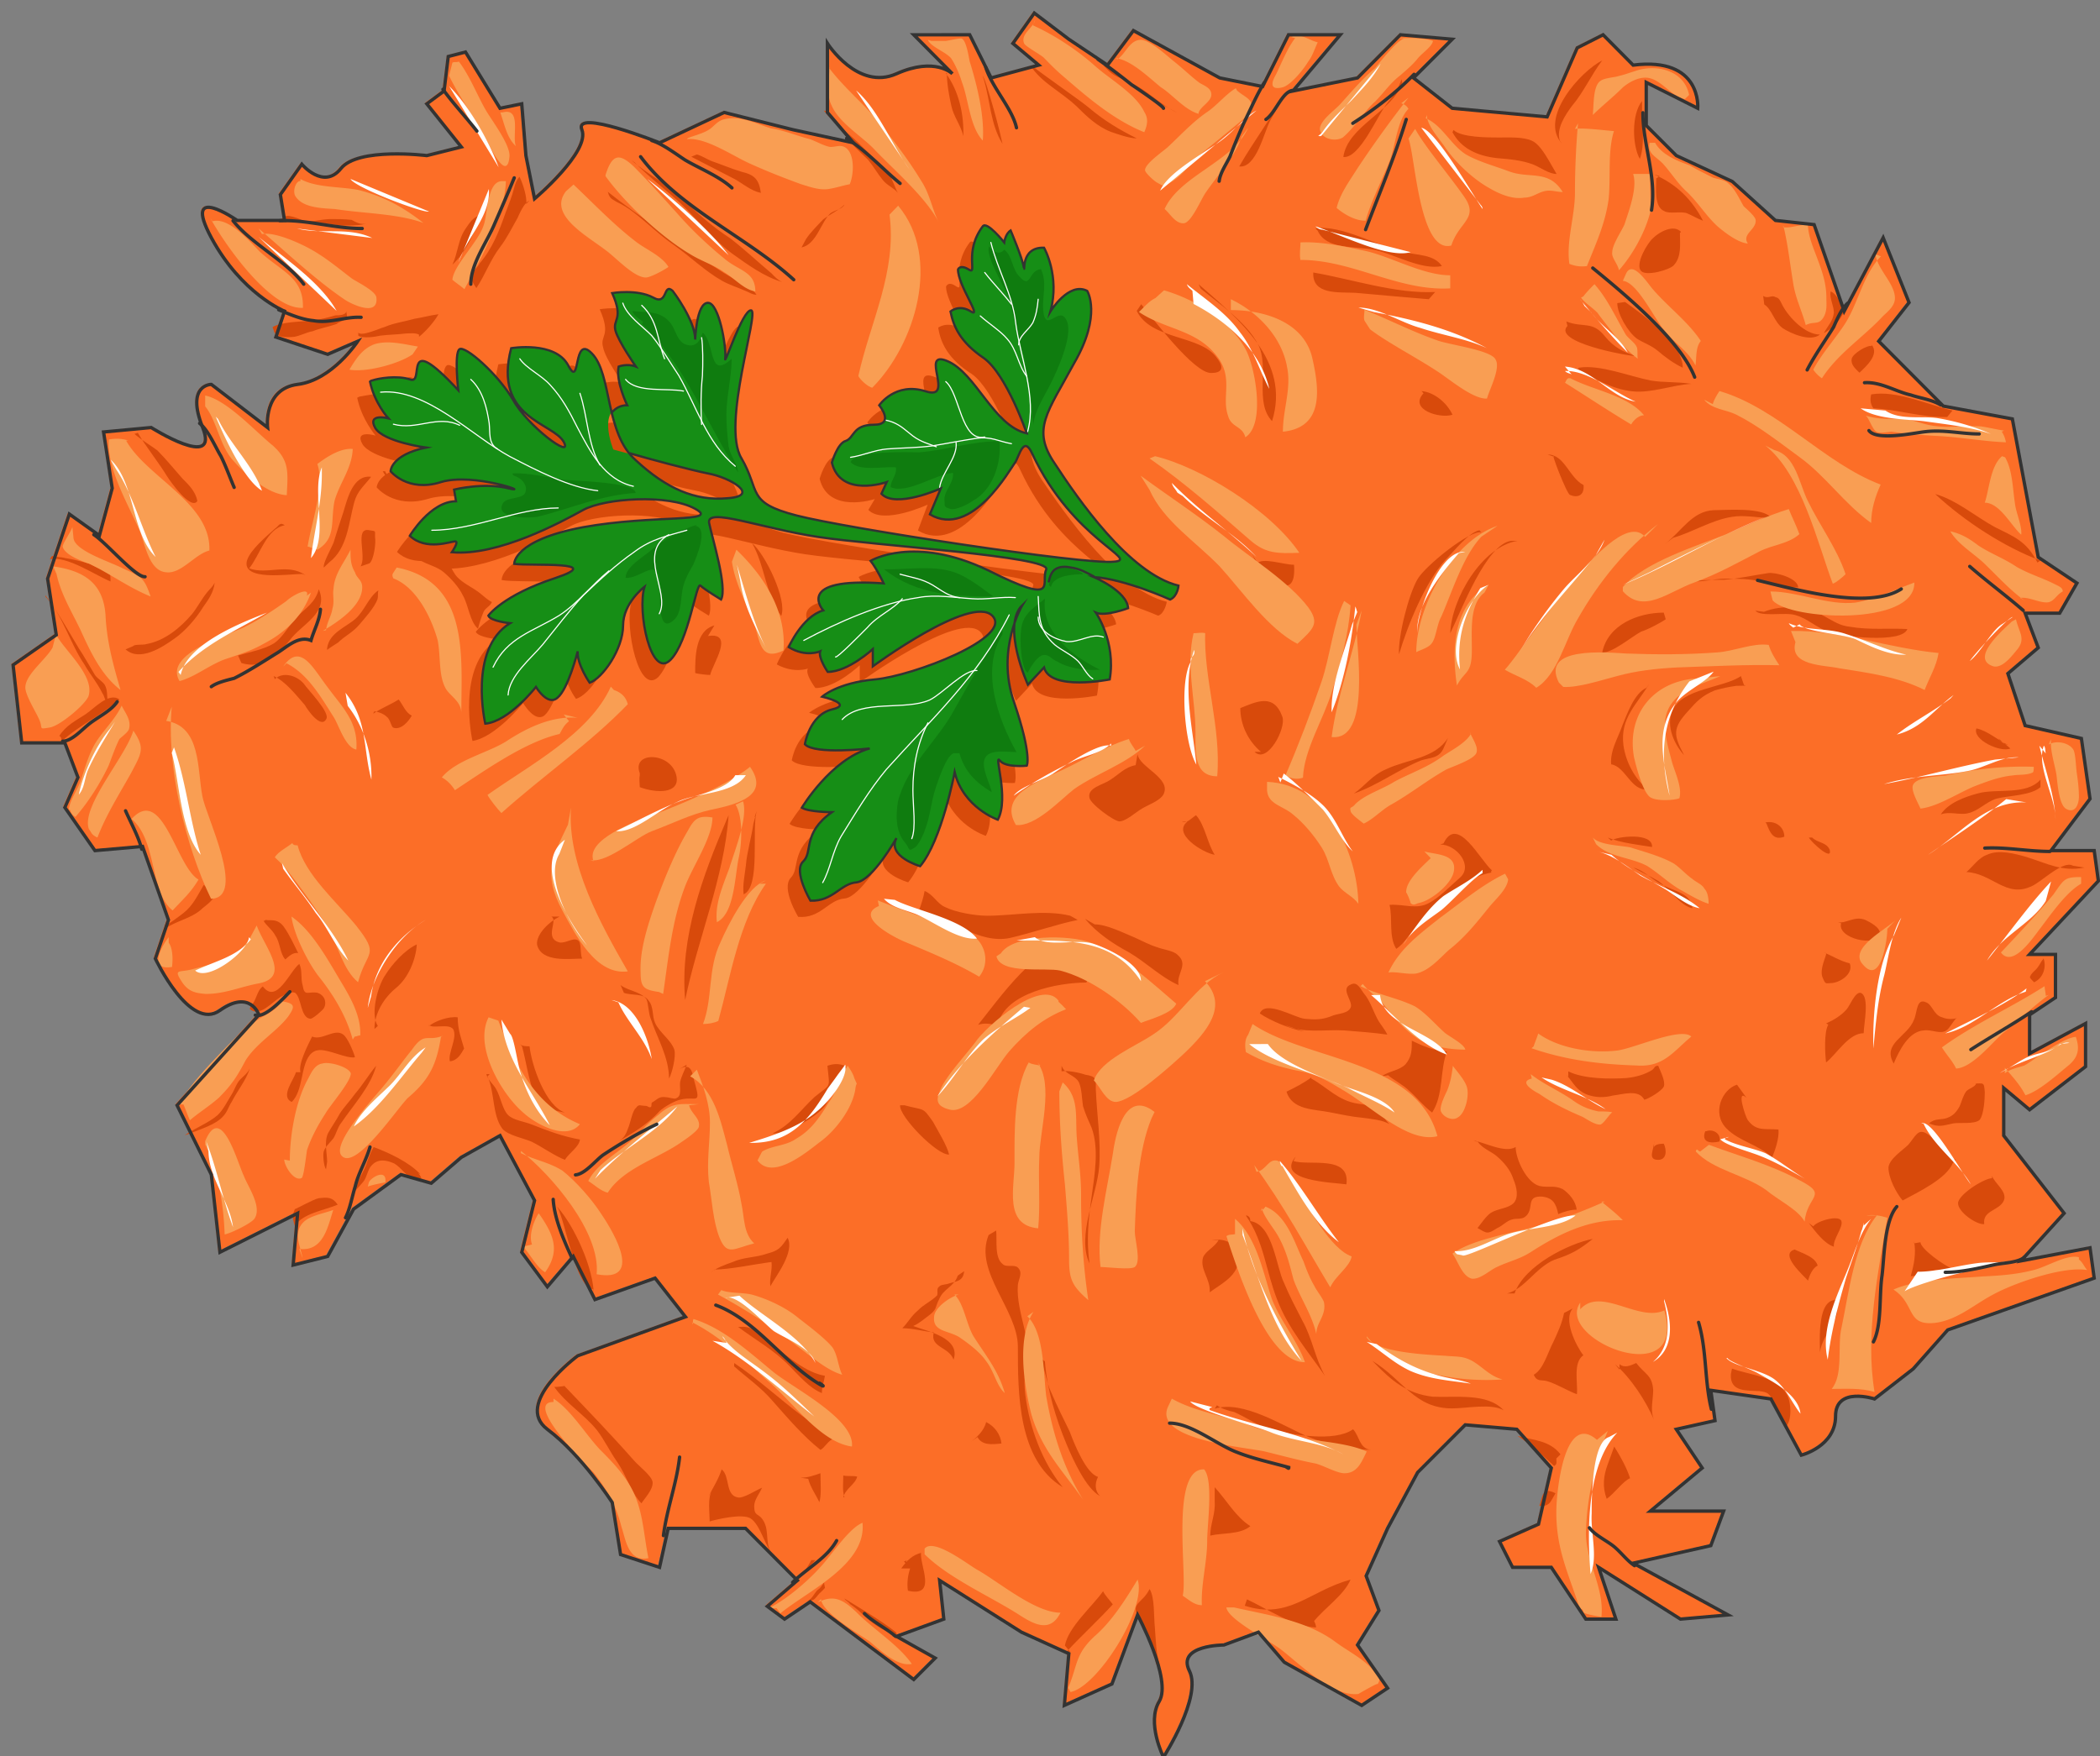 <svg xmlns="http://www.w3.org/2000/svg" version="1.0" viewBox="0 0 301.531 252.246"><rect x="0" y="0" width="301.531" height="252.246" fill="#808080" stroke="none"/><defs><clipPath clipPathUnits="userSpaceOnUse" id="a"><path d="M1.04 1.04h301.177v252.406H1.039z"/></clipPath></defs><path d="m36.938 145.592-11.753 12.992 4.957 9.954 1.199 11.153 11.153-5.597-.6 7.436 4.918-1.24 3.717-6.795 6.836-4.957 4.318 1.24 4.317-3.72 5.597-3.118 4.917 9.315-1.84 7.435 3.718 4.957 3.718-4.357 3.078 6.196 8.675-3.078 4.317 5.556-15.47 5.597s-9.275 6.836-4.318 10.554c4.957 3.717 9.275 10.513 9.275 10.513l1.24 7.476 5.556 1.839 1.239-5.597h11.153l7.436 7.476-4.358 3.717 2.479 1.84 3.718-2.48L131 241.055l3.079-3.078-5.557-3.118 6.796-2.479-.6-5.556 11.753 7.435 6.796 3.078-.64 7.436 6.836-3.078 3.718-9.914s4.917 9.274 3.078 12.392c-1.839 3.078.6 8.035.6 8.035s5.596-8.675 3.718-12.392c-1.84-3.718 4.957-3.718 4.957-3.718l4.957-1.839 3.717 4.317 11.154 6.197 3.677-2.479-4.317-6.196 3.078-4.957-1.839-4.957 3.078-6.836 4.358-8.035 6.796-6.836 7.435.64 4.957 5.556-1.879 8.075-5.556 2.479 1.838 3.718h5.597l4.917 7.435h4.357l-2.478-7.435 11.753 7.435 6.796-.6-13.592-7.435 11.113-2.518 1.88-4.957h-10.515l7.396-6.197-3.718-5.556 5.597-1.24-.64-4.357 8.675 1.24 4.317 8.074s4.957-1.239 4.957-5.596c0-4.318 5.597-2.479 5.597-2.479l5.557-4.317 4.957-5.597 21.027-7.435-.6-4.358-9.914 1.88 6.196-6.837-8.674-11.153v-6.836l3.717 3.119 8.036-6.197v-6.196l-8.036 4.317v-5.556l3.718-2.479v-6.196h-3.718l9.874-10.554-.6-4.357h-6.195l5.596-7.435-1.239-8.675-8.075-1.84-2.479-7.475 4.358-3.717-1.88-4.957h4.958l2.478-4.318-5.556-3.717-3.718-19.868-9.914-1.84-9.274-9.314 4.317-5.556-3.678-9.315-5.596 10.554-4.318-12.432-5.556-.6-6.197-5.597-8.075-3.717-4.317-4.318v-6.196l7.435 3.718s.6-7.436-9.274-6.197l-4.357-4.357-3.718 1.879-4.318 9.914-13.591-1.24-5.597-4.357 5.597-5.556-7.436-.64-6.196 6.196-9.274 1.88 6.795-8.076h-7.435l-3.718 7.436-6.156-1.24-12.393-6.796-3.717 4.957-5.557-3.717-4.957-3.758-3.078 4.357 3.718 3.118-6.836 1.84-3.078-6.197H131l5.556 5.597s-2.478-2.479-8.035 0c-5.596 2.478-9.914-4.358-9.914-4.358v9.914l3.718 4.358-8.675-1.88-9.874-2.478-9.314 4.358s-12.353-4.957-11.114-1.88c1.24 3.119-6.835 9.915-6.835 9.915l-1.2-6.196-.64-7.436-3.077.64-4.957-8.075-2.479.64-.64 4.956-2.478 1.84L66 20.946l-4.957 1.24s-9.874-1.24-12.353 1.878c-2.478 3.079-5.556-.64-5.556-.64l-3.118 4.358.64 3.718H33.82s-8.036-5.597-3.678 2.478c4.317 8.076 10.513 10.554 10.513 10.554l-1.239 3.718 7.396 2.478 4.357-1.879s-3.718 5.597-8.675 6.197c-4.957.64-4.317 6.196-4.317 6.196l-8.035-6.196s-3.718 0-1.24 6.196c2.439 6.236-7.435 0-7.435 0l-6.796.64 1.2 8.075-1.84 6.795-4.317-3.078-3.118 9.275 1.24 8.075-6.197 4.317 1.24 11.193h6.196l1.878 4.957-1.878 4.318 4.357 6.196 6.796-.6 3.717 10.554-1.878 5.557s4.957 10.553 9.274 7.435c4.357-3.078 5.597.64 5.597.64z" fill="#fc6e27" fill-rule="evenodd"/><path d="m51.289 57.125.32-.16c.92-.16 3.558-.76 5.396-.16 2.319.96-1.359-7.435 6.836 1.56 0 0-.64-5.277.32-5.877.76-.64 5.557 3.558 7.556 7.276 2.158 3.718 8.834 8.834 7.275 6.036-1.399-2.638-10.034-3.238-7.435-13.472 0 0 6.196-1.08 8.075 2.479 1.839 3.558.6-4.478 3.558-1.72 2.918 2.959 1.838 11.474 6.196 15.511 4.477 3.878 8.515 5.717 13.312 5.277 4.797-.32.44-2.798-2.958-3.438-3.238-.6-13.472-3.558-13.472-3.558s-2.639-6.196 1.879-6.196c0 0-1.56-3.558-1.24-5.716 0 0 1.24-.32 2.479 0 0 0-2.479-3.398-2.798-5.117-.48-1.72 1.239-1.56-.48-5.437 0 0 3.598-.6 5.756.64 2.319 1.239 1.52-2.04 2.919-.8 0 0 3.118 4.038 3.118 6.836 0 0 .32-5.277 1.839-5.277 1.719 0 2.798 6.356 2.638 7.915-.32 1.68 2.478-6.995 3.718-6.835 1.239.16-4.318 16.43-1.56 21.227 2.959 4.797.64 6.356 7.916 8.395 7.275 1.839 41.775 6.955 45.652 6.476 4.038-.28-5.876-3.078-11.593-15.47-1.239-2.8-1.879.439-2.478 1.238-.64.76-6.197 10.994-12.233 7.436l1.4-3.718s-6.357 2.958-8.516.76l.92-1.56s-6.676 2.2-7.915-2.918c0 0 .8-2.798 2.038-3.118 1.24-.44.92-2.318 4.038-2.318 3.078 0 .76-2.639.76-2.639s2.318-3.558 6.636-2.158c4.357 1.559-1.08-6.037 3.118-4.358 4.157 1.72 6.636 9.315 11.433 10.394 0 0-2.919-8.515-6.157-10.834-3.438-2.158-4.517-4.517-4.837-6.676 0 0 1.24-.919 2.959 0 1.559 1.08-1.84-3.717-1.84-5.876 0 0 .28-.92 1.52 0 1.239.76-.92-2.638 1.879-6.356.6-.8 3.078 2.318 3.078 2.318s.32-1.239 1.08-1.718c0 0 1.718 4.037 1.878 5.276.32 1.24-.64-2.918 2.918-2.798 0 0 2.319 4.038.8 9.154 0 0 2.758-4.317 5.396-2.798 0 0 2.2 3.278-1.838 10.394-3.878 6.996-6.197 9.314-2.959 14.271 3.398 4.957 10.834 15.79 17.95 17.51 0 0-.28 1.679-1.24 1.998 0 0-6.476-2.798-10.953-3.238 0 0 4.637 2 4.917 4.478 0 0-3.398 1.239-4.637.64 0 0 2.958 4.157 1.879 9.593 0 0-8.515 1.72-9.315-1.719l-2.318 2.479s-3.878-8.515-.76-11.313c0 0-4.037 6.196-1.24 13.951 2.64 7.596 1.84 9.155 1.84 9.155s-3.078.16-3.998-.92c-.8-.919 1.52 5.397-.16 8.515 0 0-4.957-1.559-6.196-6.836 0 0-1.879 9.794-4.957 13.512 0 0-4.797-1.399-3.398-3.877 0 0-3.558 6.036-5.717 6.196-2.358.16-3.437 2.918-6.675 2.638 0 0-2.479-4.037-1.08-5.596 1.4-1.4-.16-3.878 4.158-6.956 0 0-3.398 0-4.318-.8 0 0 4.038-6.956 9.754-8.355 0 0-7.875.76-9.434-.76 0 0 .6-4.037 3.998-4.956 3.278-.8-1.52-1.88-1.52-1.88 0 .001 2.32-1.998 7.716-2.478 5.437-.48 19.988-6.036 16.87-9.154-3.078-3.078-17.31 7.276-17.31 7.276v-2.479s-3.398 3.278-6.356 3.278c0 0-1.559-2.039-1.08-2.798 0 0-1.998.76-4.477-.6 0 0 1.84-4.517 4.917-5.437 0 0-4.317-4.797 8.675-3.717 0 0-1.08-2.159-1.839-3.398 0 0 6.197-3.718 16.87 1.519 10.514 5.117 7.436 1.559 8.195-.28.92-1.879-24.585-3.278-32.82-4.517-8.035-1.24-15.95-4.318-15.47-2.159.32 2.319 2.638 9.155 1.718 10.993 0 0-2.358-1.399-2.958-1.998-.6-.64-1.719 8.035-4.317 10.833-2.799 2.638-4.797-7.116-3.878-10.673 0 0-3.118 2.318-3.118 5.556 0 3.398-2.758 7.596-4.797 8.235 0 0-1.839-2.478-1.52-4.357 0 0-1.558 5.437-2.957 6.676-1.4 1.239-3.119-1.72-3.119-1.72s-3.997 4.958-7.275 5.438c0 0-2.439-10.874 3.598-14.592 0 0-2.799-.28-3.118-1.079 0 0 1.998-2.918 9.434-5.397 7.595-2.478-3.078-1.559-5.717-2.038 0 0-.32-3.398 9.914-5.277 10.194-1.84 19.828-.6 15.95-2.599-3.717-2.198-12.872-1.559-15.95.12-3.118 1.72-12.232 6.676-18.908 6.077 0 0 1.12-1.4.48-1.4-.6 0-4.198 1.24-6.517-.959 0 0 2.959-4.957 6.676-4.957l-.48-1.679s4.518-.96 7.916-.16c3.558.76-4.957-2.319-9.754-.8-4.797 1.4-7.276-1.678-7.276-1.678s0-2.319 5.237-3.278c0 0-6.036-.92-7.276-2.919-1.239-2.158 1.88-1.239 1.88-1.239s-2-2.319-2.64-5.437z" fill="#d84a0b" fill-rule="evenodd"/><path d="M53.128 54.807s.16-.16.32-.16c.919-.32 3.557-.76 5.396-.16 2.319.96-1.399-7.436 6.956 1.559 0 0-.6-5.277.16-5.876.76-.64 5.557 3.557 7.715 7.275 2.04 3.718 8.675 8.675 7.276 6.037-1.52-2.799-10.194-3.398-7.555-13.472 0 0 6.316-1.08 8.195 2.478 1.838 3.558.6-4.637 3.397-1.719 2.919 2.958 1.84 11.473 6.317 15.35 4.357 4.038 8.515 5.877 13.152 5.438 4.797-.32.48-2.959-2.799-3.558-3.398-.64-13.591-3.438-13.591-3.438s-2.639-6.356 1.998-6.356c0 0-1.679-3.398-1.239-5.557 0 0 1.24-.48 2.479 0 0 0-2.479-3.558-2.919-5.117-.48-1.719 1.24-1.559-.48-5.437 0 0 3.559-.6 5.877.64 2.159 1.24 1.4-2.199 2.798-.96 0 0 3.239 4.198 3.239 6.996 0 0 .16-5.276 1.838-5.276 1.56 0 2.639 6.196 2.479 7.915-.28 1.679 2.478-6.996 3.718-6.836 1.239.16-4.318 16.43-1.4 21.227 2.799 4.797.64 6.356 7.916 8.235 7.075 1.839 41.574 7.116 45.572 6.636 3.878-.28-5.876-3.078-11.713-15.47-1.24-2.799-1.879.32-2.478 1.239-.64.76-6.197 10.993-12.233 7.435l1.56-3.718s-6.517 2.919-8.516.76l.76-1.679s-6.636 2.319-7.875-2.798c0 0 .8-2.799 1.998-3.118 1.24-.44.96-2.319 4.038-2.319 3.078 0 .76-2.798.76-2.798s2.318-3.398 6.675-2c4.318 1.4-.959-6.035 3.079-4.356 4.157 1.719 6.636 9.314 11.433 10.393 0 0-2.919-8.515-6.197-10.833-3.398-2.319-4.317-4.517-4.757-6.676 0 0 1.24-1.08 2.919 0 1.718 1.08-1.84-3.718-1.84-6.036 0 0 .28-.76 1.52 0 1.399.919-.76-2.479 2.038-6.197.6-.8 3.079 2.319 3.079 2.319s.16-1.24.919-1.72c0 0 1.719 4.038 1.879 5.278.28 1.239-.64-2.918 2.918-2.799 0 0 2.319 4.038.92 9.155 0 0 2.638-4.317 5.276-2.958 0 0 2.16 3.438-1.878 10.393-3.838 7.116-6.157 9.475-2.759 14.432 3.238 4.957 10.674 15.79 17.75 17.509 0 0-.12 1.52-1.2 1.999 0 0-6.516-2.958-10.993-3.238 0 0 4.797 1.999 4.957 4.477 0 0-3.278 1.24-4.637.64 0 0 2.918 4.157 1.998 9.594 0 0-8.514 1.719-9.434-1.72l-2.318 2.48s-3.878-8.515-.76-11.474c0 0-3.878 6.357-1.24 13.952 2.64 7.755 1.84 9.154 1.84 9.154s-3.078.32-3.878-.76c-.92-1.079 1.4 5.398-.28 8.516 0 0-4.957-1.72-6.196-6.836 0 0-1.839 9.794-4.957 13.512 0 0-4.797-1.4-3.398-4.038 0 0-3.398 6.036-5.717 6.356-2.318.16-3.397 2.759-6.636 2.639 0 0-2.478-4.198-1.079-5.597 1.52-1.4-.16-4.038 4.158-7.116 0 0-3.238 0-4.318-.64 0 0 4.158-6.955 9.754-8.514 0 0-7.915.92-9.314-.6 0 0 .64-4.197 3.878-4.997 3.238-.76-1.4-1.839-1.4-1.839s2.2-1.998 7.596-2.478c5.397-.48 19.948-6.036 16.83-9.155-3.078-3.078-17.15 7.276-17.15 7.276v-2.478s-3.558 3.278-6.476 3.278c0 0-1.4-2.04-1.08-2.959 0 0-2.038.92-4.517-.6 0 0 1.88-4.357 4.957-5.276 0 0-4.317-4.797 8.675-3.878 0 0-.92-1.999-1.879-3.238 0 0 6.196-3.758 16.87 1.36 10.514 5.276 7.436 1.718 8.355-.12.76-1.88-24.745-3.438-32.78-4.678-8.195-1.239-16.07-4.317-15.63-1.999.479 2.32 2.638 9.155 1.718 10.994 0 0-2.318-1.4-2.958-1.999-.6-.64-1.679 8.035-4.317 10.674-2.799 2.798-4.797-6.956-3.718-10.514 0 0-3.078 2.319-3.078 5.557 0 3.398-2.958 7.595-4.797 8.235 0 0-1.84-2.639-1.72-4.518 0 0-1.358 5.437-2.918 6.676-1.399 1.24-3.078-1.559-3.078-1.559s-3.877 4.957-7.275 5.277c0 0-2.479-10.713 3.558-14.431 0 0-2.799-.28-3.118-1.08 0 0 2.038-2.918 9.594-5.396 7.435-2.479-3.238-1.72-5.877-2.04 0 0-.16-3.397 9.914-5.276 10.194-1.839 19.788-.6 16.07-2.638-3.877-2.159-12.992-1.52-16.07.16-3.118 1.719-12.232 6.676-18.868 6.076 0 0 1.079-1.56.48-1.56-.64 0-4.198 1.4-6.517-.799 0 0 2.959-4.957 6.636-4.957l-.28-1.679s4.318-1.079 7.876-.16c3.398.76-5.117-2.318-9.754-.919-4.797 1.52-7.236-1.559-7.236-1.559s0-2.319 5.077-3.398c0 0-6.036-.8-7.276-2.798-1.239-2.199 1.88-1.4 1.88-1.4s-2-2.158-2.64-5.276z" fill="#168e16" fill-rule="evenodd"/><path d="M92.184 46.532c6.356 6.076 9.155 14.151 13.792 21.307-.12-1.24-1.08-2.319-1.36-3.718-.16-1.399-.32-3.118-.32-4.517 0-2.639.76-5.437.76-8.075-3.398 3.118-2.318-2.199-4.157-3.758-.32 1.24-1.12 2.199-2.359 1.719-1.239-.32-1.519-2.039-2.158-2.958-1.56-2.039-3.398-1.56-5.597-1.88.16.64.96 1.12 1.559 1.56zm7.956 28.822c-2.32.64-4.918 2.199-6.757 3.758-1.079.92-3.557 2.319-3.557 3.878 2.318.16 4.637-3.278 4.957.92 0 1.398-.48 7.435 1.998 5.116 1.2-1.08.92-3.558 1.36-4.957.32-1.08.76-1.879 1.399-2.958.44-1.08 2.278-5.277.28-5.597zm-26.385-7.035c1.24.32 2.199 1.559 1.56 2.638-.76.76-2.639.44-3.119 1.36-1.239 2.158 3.758 2.158 5.117 1.878 4.837-1.24 8.995-3.078 13.952-3.398 0-1.559-8.675-1.719-10.194-1.879-2.199-.28-5.277-1.08-7.476-.92 0 .32.32.32.32.32zm70.198 22.146c-2.479 3.598-4.797 7.636-6.956 11.513-2.319 4.358-6.836 8.075-8.075 13.192-.32 1.999-.32 4.358 1.08 5.917.639.76.319 1.359 1.398.6.48-.32 1.24-1.88 1.4-2.48.76-1.878.919-4.197 1.559-6.076.32-.919 1.559-4.797 2.638-4.957h.76c.76 2.639 2.318 4.198 4.637 5.597-.16-1.08-1.68-3.718-.92-4.957.64-1.24 3.118-.8 4.478-.8-2.599-4.637-5.237-11.792-2-16.91zm6.077-4.477c-1.72 1.439-3.279 2.199-3.439 4.717-.16 1.24 0 5.317.96 5.916.44-.76 1.079-1.998 1.998-2.478 1.12-.32 1.24.48 2.359.92 1.559.959 4.197 1.279 6.036 1.119-3.877-1.88-8.395-5.317-7.915-10.034zm-6.797-.32c-6.036 0-11.473-.12-16.31-3.918 3.118.12 6.996-.64 10.114.44 2.159.76 4.357 2.599 5.597 3.478zm.28-22.306c-4.038 0-7.595 1.279-11.473 1.599-1.52 0-9.274-.32-9.914 1.399 1.24 1.399 4.797.6 6.516.76.16 1.119-.76 1.878-.76 2.838 2.32 1.079 6.477-1.88 8.955-2.04.16 1.4-1.24 2.48-1.24 3.878.16.8-.279.96.8 1.28.76.28 2.599-.64 3.238-1.12 2.919-1.559 4.158-5.436 3.878-8.434zm4.717-3.478c-.16-5.877-1.999-11.473-3.398-17.03-.48-1.559-3.438-6.076-2.798-7.475.48.64 1.4 1.399 2.159.48 1.239.919 1.079 2.798 2.198 3.877 1.68 1.879 1.24-.92 3.078-1.08.92 2 .16 3.878.32 5.877.32 3.598 2.319-.92 3.398 1.56.92 2.158-1.399 7.155-2.318 8.994-.92 1.878-2.319 3.877-2.479 5.876zm2.679 24.425c.28-1.68 3.318-1.839 4.637-1.839-.6-.64-2.519-1.12-3.438-.96-1.52.32-1.04 1.12-1.52 2.52z" fill="#0f7c0f" fill-rule="evenodd"/><path d="M147.55 62.002c1.36-4.957-1.079-10.713-1.718-15.67-.44-4.038-2.599-7.595-3.558-11.513m2.958 28.902c-1.839-.32-2.918-1.079-5.077-.76-2.159.32-4.317.76-6.316 1.08-2.159.28-4.317.28-6.476.44-1.84.16-3.358.92-5.237 1.2m-16.55 1.279c-4.117-3.399-5.517-8.515-8.115-13.033-1.24-1.839-2.479-3.997-3.878-5.716-1.359-1.4-3.518-2.799-4.157-4.677" fill="none" stroke="#fff" stroke-width=".16" stroke-linecap="round" stroke-miterlimit="8"/><path d="M147.39 54.007c-1.199-1.559-1.358-3.757-2.758-5.317-.92-1.119-2.638-2.198-3.877-3.317m4.477-1.679c-1.2-1.56-2.598-2.959-3.838-4.558m4.877 10.394c0-1.28 1.4-2.079 2.04-3.198.479-1.12.639-2.079.759-3.358m-7.676 19.788c-3.398.76-3.558-6.236-5.596-7.955m-1.359 9.354c-1.56-.6-2.479-.76-3.878-1.959-1.12-.92-1.879-1.559-3.478-1.879m10.194 3.199c.28 2.158-2.039 4.317-2.359 6.476m-34.179-9.035c-.12-2.478-.12-4.677.12-6.996.08-1.719.08-4.357-.12-5.476m-5.317 3.038c-1.08-2.799-.92-5.477-3.278-7.676m5.996 12.313c-2.318-.48-6.715.32-8.314-1.679m-15.191-2.958c.96 1.399 3.118 2.358 4.357 3.757 1.72 1.84 2.798 3.878 3.878 6.037 1.879 3.558 3.917 7.595 8.075 8.515M54.647 56.326c6.516-.64 13.152 6.316 18.549 9.234 3.837 2 8.634 4.478 12.632 4.917m-23.826 5.677c6.237 0 12.273-3.198 18.15-3.198" fill="none" stroke="#fff" stroke-width=".16" stroke-linecap="round" stroke-miterlimit="8"/><path d="M71.437 64.48c-1.36-.759-1.04-2.318-1.2-3.717-.32-2.198-.919-4.677-2.638-6.276M66 61.083c-3.198-1.56-6.116.76-9.514-.16M86.148 66.8c-1.76-2.959-1.76-6.996-2.878-10.314m15.35 19.668c-2.758.8-5.077 1.24-7.555 3.118-2.639 1.839-4.957 3.998-7.276 6.196-1.999 2.159-3.997 4.797-5.876 7.116-1.68 1.999-4.797 4.477-4.957 7.236m76.114-14.152c.16 2.798 0 4.797 2.358 6.916.96.8 2.359 1.399 3.318 2.318.76.76 1.24 2 2.159 2.599m-11.993-9.195c-4.477 8.875-11.113 14.911-17.63 22.187-2.478 2.958-4.476 6.356-6.515 9.634-1.24 2.159-1.52 4.637-2.639 6.636m27.664-40.935c-2-.16-4.158.32-6.197.16-2.638-.16-5.236-.64-7.755-.16-5.237.76-11.593 3.558-16.43 6.156" fill="none" stroke="#fff" stroke-width=".16" stroke-linecap="round" stroke-miterlimit="8"/><path d="M96.022 76.793c-4.597 2.639.28 8.315-1.36 11.354m-7.235-6.157c-2.478 2.04-4.477 4.677-7.116 6.396-3.757 2.319-7.475 3.119-9.514 7.436m66.999-9.994c-1.519-.12-2.638-1.04-3.877-1.799-1.56-.92-2.958-1.08-4.677-1.559m.319 3.518c-1.359 1.599-3.477 2.358-4.996 4.117-.76.76-4.438 4.518-4.598 4.238m20.308 1.959c-1.839-.16-4.917 3.318-6.796 4.237-3.558 1.56-9.754-.16-12.552 2.798m12.313.48c-1.52 2.958-2.16 6.236-2.16 9.674 0 2.159.48 5.437-.16 6.956m18.15-31.821c0 2.079 2.358 3.198 4.077 3.518 1.879.16 3.598-1.28 5.277-.64" fill="none" stroke="#fff" stroke-width=".16" stroke-linecap="round" stroke-miterlimit="8"/><path d="M87.907 59.164c.48-.48 1.08-.96 2.158-.96 0 0-1.679-3.397-1.239-5.556 0 0 1.24-.48 2.479 0 0 0-2.479-3.558-2.919-5.117-.48-1.719 1.24-1.559-.48-5.437 0 0 3.559-.6 5.877.64 2.159 1.24 1.4-2.199 2.798-.96 0 0 3.239 4.198 3.239 6.996 0 0 .16-5.276 1.838-5.276 1.56 0 2.639 6.196 2.479 7.915-.28 1.679 2.478-6.996 3.718-6.836 1.239.16-4.318 16.43-1.4 21.227 2.799 4.797.64 6.356 7.916 8.235 7.075 1.839 41.574 7.116 45.572 6.636 3.878-.28-5.876-3.078-11.713-15.47-1.24-2.799-1.879.32-2.478 1.239-.64.76-6.197 10.993-12.233 7.435l1.56-3.718s-6.517 2.919-8.516.76l.76-1.679s-6.636 2.319-7.875-2.798c0 0 .8-2.799 1.998-3.118 1.24-.44.96-2.319 4.038-2.319 3.078 0 .76-2.798.76-2.798s2.318-3.398 6.675-2c4.318 1.4-.959-6.035 3.079-4.356 4.157 1.719 6.636 9.314 11.433 10.393 0 0-2.919-8.515-6.197-10.833-3.398-2.319-4.317-4.517-4.757-6.676 0 0 1.24-1.08 2.919 0 1.718 1.08-1.84-3.718-1.84-6.036 0 0 .28-.76 1.52 0 1.399.919-.76-2.479 2.038-6.197.6-.8 3.079 2.319 3.079 2.319s.16-1.24.919-1.72c0 0 1.719 4.038 1.879 5.278.28 1.239-.64-2.918 2.918-2.799 0 0 2.319 4.038.92 9.155 0 0 2.638-4.317 5.276-2.958 0 0 2.16 3.438-1.878 10.393-3.838 7.116-6.157 9.475-2.759 14.432 3.238 4.957 10.674 15.79 17.75 17.509 0 0-.12 1.52-1.2 1.999 0 0-6.516-2.958-10.993-3.238 0 0 4.797 1.999 4.957 4.477 0 0-3.278 1.24-4.637.64 0 0 2.918 4.157 1.998 9.594 0 0-8.514 1.719-9.434-1.72l-2.318 2.48s-3.878-8.515-.76-11.474c0 0-3.878 6.357-1.24 13.952 2.64 7.755 1.84 9.154 1.84 9.154s-3.078.32-3.878-.76c-.92-1.079 1.4 5.398-.28 8.516 0 0-4.957-1.72-6.196-6.836 0 0-1.839 9.794-4.957 13.512 0 0-4.797-1.4-3.398-4.038 0 0-3.398 6.036-5.717 6.356-2.318.16-3.397 2.759-6.636 2.639 0 0-2.478-4.198-1.079-5.597 1.52-1.4-.16-4.038 4.158-7.116 0 0-3.238 0-4.318-.64 0 0 4.158-6.955 9.754-8.514 0 0-7.915.92-9.314-.6 0 0 .64-4.197 3.878-4.997 3.238-.76-1.4-1.839-1.4-1.839s2.2-1.998 7.596-2.478c5.397-.48 19.948-6.036 16.83-9.155-3.078-3.078-17.15 7.276-17.15 7.276v-2.478s-3.558 3.278-6.476 3.278c0 0-1.4-2.04-1.08-2.959 0 0-2.038.92-4.517-.6 0 0 1.88-4.357 4.957-5.276 0 0-4.317-4.797 8.675-3.878 0 0-.92-1.999-1.879-3.238 0 0 6.196-3.758 16.87 1.36 10.514 5.276 7.436 1.718 8.355-.12.76-1.88-24.745-3.438-32.78-4.678-8.195-1.239-16.07-4.317-15.63-1.999.479 2.32 2.638 9.155 1.718 10.994 0 0-2.318-1.4-2.958-1.999-.6-.64-1.679 8.035-4.317 10.674-2.799 2.798-4.797-6.956-3.718-10.514 0 0-3.078 2.319-3.078 5.557 0 3.398-2.958 7.595-4.797 8.235 0 0-1.84-2.639-1.72-4.518 0 0-1.358 5.437-2.918 6.676-1.399 1.24-3.078-1.559-3.078-1.559s-3.877 4.957-7.275 5.277c0 0-2.479-10.713 3.558-14.431 0 0-2.799-.28-3.118-1.08 0 0 2.038-2.918 9.594-5.396 7.435-2.479-3.238-1.72-5.877-2.04 0 0-.16-3.397 9.914-5.276 10.194-1.839 19.788-.6 16.07-2.638-3.877-2.159-12.992-1.52-16.07.16-3.118 1.719-12.232 6.676-18.868 6.076 0 0 1.079-1.56.48-1.56-.64 0-4.198 1.4-6.517-.799 0 0 2.959-4.957 6.636-4.957l-.28-1.679s4.318-1.079 7.876-.16c3.398.76-5.117-2.318-9.754-.919-4.797 1.52-7.236-1.559-7.236-1.559s0-2.319 5.077-3.398c0 0-6.036-.8-7.276-2.798-1.239-2.199 1.88-1.4 1.88-1.4s-2-2.158-2.64-5.276c0 0 .16-.16.32-.16.92-.32 3.558-.76 5.397-.16 2.319.96-1.399-7.436 6.956 1.559 0 0-.6-5.277.16-5.876.76-.64 5.557 3.557 7.715 7.275 2.04 3.718 8.675 8.675 7.276 6.037-1.52-2.799-10.194-3.398-7.555-13.472 0 0 6.316-1.08 8.195 2.478 1.838 3.558.6-4.637 3.397-1.719 2.919 2.958 1.84 11.473 6.317 15.35 4.357 4.038 8.515 5.877 13.152 5.438 4.797-.32.48-2.959-2.799-3.558-2.438-.48-8.315-2.039-11.433-2.958" fill="none" stroke="#333" stroke-width=".32" stroke-miterlimit="8"/><path d="M157.065 82.79c-1.04-.56-2.079-1.12-3.278-1.28-.76-.16-1.52-.16-2.119.16-.76.4-.92 1.28-1.08 1.84" fill="none" stroke="#333" stroke-width=".32" stroke-linecap="round" stroke-miterlimit="8"/><path d="M42.334 173.655c.16 0 2.639-1.4 3.398-1.56 1.4-.16 2-.16 2.759.92-1.84.8-5.077 1.24-6.157 3.078-.16-.6-.48-1.359-.16-1.999zm18.029-4.997c-1.559-1.72-4.557-3.118-6.716-3.918-.48.8-.799 1.72-1.119 2.679-.6 1.399-1.399 2.638-1.879 4.037.48-.6 1.12-1.24 1.6-1.839.44-.64.599-1.719 1.079-2.198.92-1.08 2.198-.8 3.278-.32 1.079.64 1.719 1.879 2.958 2.358.96.16 1.24-.16.48-.96zm-24.345-24.226c.8-.6.8-2.118 1.72-2.758 1.998 2.639 3.837-2.159 5.236-3.238.48.96.16 1.999.48 3.078.28 1.72.76.8 2.158 1.08.92.32 1.36 1.239.92 2.158-.16.32-1.72 1.68-1.999 1.56-1.4-.16-1.24-3.079-2.159-3.718-.64-.28-1.559.32-2.158.64-1.24.759-2.959 2.917-4.358 1.678zm7.116 9.555c-.32-1.24 1.08-3.878 1.679-5.117 1.399.64 3.238-1.24 4.477-.28.6.44 1.4 2.279 1.68 3.238-.6.28-2.92-.64-3.679-.8-1.079-.28-1.998-.44-2.798.48-1.36 1.68-.92 5.077-2.598 6.756-1.72-.76.32-3.198.6-4.277zm-15.831 8.794c1.52-.64 3.678-1.239 4.758-2.478.6-.64.76-1.4 1.199-2.039.76-1.519 2.159-3.238 2.598-4.797-.28.64-.92 1.12-1.359 1.559-.6.64-.76 1.4-1.24 2.159-.599.96-1.198 2.198-1.998 2.958-1.2 1.08-3.198 1.839-4.757 2.918zM81.03 199.04c3.439 3.597 6.717 6.995 9.995 10.713.64.76 2.518 2.159 2.678 3.078.12 1.08-1.12 2.319-1.599 3.078-1.399-1.359-2.159-3.997-3.438-5.876-1.08-1.52-1.879-3.238-2.958-4.637-1.879-2.32-4.517-3.878-6.116-6.197.64 0 1.599-.16 1.599-.16zm20.708 15.87c.64-1.24 1.44-2.479 1.88-3.878 1.238.96.479 3.758 2.358 4.038.76.16 2.638-1.08 3.438-1.4-.32.8-1.12 1.72-1.12 2.639 0 1.559.64.96 1.28 2.039 1.079 1.679 0 3.717 1.679 5.236-1.4-1.239-2-4.637-3.558-5.556-1.28-.64-4.677.16-5.797.48 0-1.24-.32-3.438.32-4.358zm51.969 22.386c-.16-.16-.48.12-.48-.16 2.199-2.358 4.557-4.517 6.556-6.716-.44-.6-1.08-1.239-1.399-1.879-1.559 2.2-4.997 5.157-5.477 7.796zm12.872 2.119c-.6-1.999-.6-3.718-.76-5.717-.16-1.399 0-4.357-.759-5.476-1.08 2.198-2.798 1.879-1.56 4.197.92 2.199 2.32 4.357 2.48 6.556zm7.835-37.098c4.038-1.279 9.794 2.479 13.512 4.078 2.639 1.08 6.476 1.839 8.955 1.839-1.68-.12-1.68-1.999-2.599-2.958-2.638 1.878-8.834.8-11.793 0-1.838-.48-3.557-1.72-5.276-2.479-.76-.16-1.84-.48-2.479-.96zm-24.384-6.795c.319 4.037 1.558 8.195 3.117 11.912.92 2.199 2.798 6.356 4.797 7.436-.76-.76-.76-1.84-.28-2.759-1.719-.48-3.437-4.797-4.077-6.516-.92-1.878-1.839-3.717-2.638-5.596-.76-1.52-.92-3.718-1.72-5.117zm-6.997-18.789c.16 1.399-.28 3.918.96 4.837.44.48 1.679 0 2.158.48.76.76.12 1.559 0 2.478-.16 2.039.44 4.198.92 6.236.76 3.079-.32 6.357.16 9.635.6 4.677 2.438 9.634 5.357 13.192-6.437-3.878-6.437-13.512-6.437-20.188 0-5.317-6.356-10.754-4.197-16.03zm-4.597 5.837c-.12 1.438-1.08 1.438-2.159 1.758-.32.16-1.239.16-1.399.44-.48.32-.16.8-.32 1.28-.919.919-1.878 1.238-2.798 2.198-.92.76-1.399 1.719-2.199 2.518 1.56 0 2.959.44 4.518.6-.6 2.199 2.198 2.039 2.838 3.918 1.08-3.118-3.758-4.078-5.796-4.837.799-.32 1.718-1.12 2.518-1.72.92-.799.6-.959 1.24-2.198.599-1.44 2.158-1.759 2.638-3.318zm-36.298.2c.48-.6 2.159-1.2 3.078-1.52 1.56-.72 3.238-.6 4.917-1.2 1.72-.439 1.999-.879 2.958-2.278 1.04 2-1.559 5.317-2.478 6.956-.16-1.2.32-2.399.16-3.478-2.479.32-5.996 1.08-8.155 1.08zm3.838 7.795c2.478 1.878 5.117 3.278 7.395 5.636 1.4 1.4 2.799 3.118 4.637 3.878 0-.92.32-1.68.44-2.479-2.758-.48-5.357-2.798-7.355-4.357-1.4-1.12-2.799-2.838-4.638-2.678zm-.56 5.196c3.478 2.319 6.436 5.117 9.714 7.556 1.4 1.08 3.598 1.839 4.677 3.238-.919.32-1.399 1.399-1.998 1.679-2.519-1.999-4.718-4.597-6.916-7.076-1.56-1.839-3.718-3.358-5.477-4.917zm15.831 19.269c-.32-.92-.16-2.159-.16-3.118.64.16 1.399 0 1.998.16-.28 1.119-1.679 1.718-1.998 2.958zm-6.317-2.799c1.12 0 1.92-.32 2.879-.64 0 1.4.16 3.119-.16 4.158-.48-1.04-1.28-2.118-1.6-3.358zm15.51 12.473c-.319-.16-.479-.16-.639-.48 1.4-.16 1.88-.32 2.199.92.28.919 0 2.158-.32 2.918-1.399-.44 0-3.198-1.719-3.998zm-31.82-71.797c-.32.8-.8 1.72-.96 2.479-.12.8.32 2.039-.599 2.358-.16.16-1.08-.16-1.399-.16-1.08-.16-1.24.32-2.039.76-.16.16 0 .48-.16.64-.28.16-.44-.16-.76-.16-.799 0-.959-.32-1.398.32-.48.32-.8 2.158-1.08 2.798-.32.92-.64 1.559-1.439 1.999 2.199-1.24 4.398-2.639 5.917-4.358.64-.6 2.198-1.519 3.118-1.679 2.038-.48 2.798.76 2.038-2.038-.48-1.4-.32-3.438-2.318-2.32zm-28.303 1.36h-.48c.16.799 1.12 1.559 1.4 2.158.64 1.08.92 2.958 1.719 3.718.76.76 2.318.92 3.398 1.36 2.438.959 4.477 1.718 6.916 2.158-.12 1.08-1.52 1.879-2.16 2.918-1.518-.6-3.237-1.839-4.756-2.598-1.08-.48-3.398-.92-4.198-1.84-1.519-1.998-1.08-5.236-2.158-7.555z" fill="#d84a0b" fill-rule="evenodd"/><path d="M89.106 141.474c.96.8 2.958.96 3.718 2.039.28.6.28 1.999.6 2.758.919 2.799 2.638 5.557 2.638 8.635.44-.76 1.04-3.238.76-4.157-.48-1.4-2.16-2.479-2.759-3.838-.48-1.08-.16-2.319-.96-3.238-.759-1.08-2.278-.64-3.517-1.08zm-27.503 5.876c.96-.759 2.838-1.398 4.117-1.239 0 1.72.48 2.959.92 4.478-.44.76-.92 1.719-2.04 1.839-.319-1.2 1.12-3.358.48-4.598-.64-.919-2.998 0-3.477-.64zm18.748-15.71c-1.359.64-3.398 2.479-3.238 4.038.64 2.598 4.637 1.999 6.476 1.999-.28-.6-.12-2-.44-2.479-.639-.76-1.838.32-2.798.16-2.318-.6-.12-3.238-1.199-3.718zm-5.396 18.629c.64 2.358.919 4.837 1.838 7.036.64 1.719 2.639 2.198 4.318 2.478-2.758-.92-4.757-6.676-5.077-9.514-.44 0-1.08 0-1.4-.32zm-27.983 16.59c0-1.24-.48-2.918.16-4.158.44-.8 1.199-1.878 1.678-2.798.6-.92 1.52-1.879 2.16-2.798 1.078-1.24 1.998-2.799 3.037-4.038-.76 2.958-3.358 5.757-5.037 8.235-.48.6-.64 1.4-1.079 2.159-.48.64-1.08 1.08-1.4 1.879-.16.6 0 2.158.32 2.598zm7.275-19.509c-1.12-1.718 0-5.756 1.08-7.315.959-1.559 2.798-3.598 4.517-4.397-.12 2.198-1.24 4.837-2.958 6.236-1.72 1.4-3.119 3.598-3.119 5.916zm-16.07-15.23c.48.16 1.719-.32 2.638 1.08.76 1.079 1.4 2.478 2 3.677-.76-.12-1.36.48-1.84.92-.76-.76-.76-2.439-1.399-3.358-.48-.92-1.24-1.4-1.719-2.16zm-14.391 1.2c1.599-1.08 3.597-1.4 5.037-2.64.6-.599 1.998-1.398 1.998-2.318-.44-.32-1.079-.8-1.559-1.279-.92 1.559-1.559 2.998-2.958 4.078-.64.48-2.199 1.718-2.678 1.718zM8.835 106.495c2.478-2.318 5.716-3.717 8.315-6.036-1.52-1.12-3.678 1.36-4.917 2.159-1.4.92-2.759 1.559-3.718 3.078.32.16.32.48.32.92zM34.18 94.143c1.558-.48 3.557-.8 5.116-1.719 1.4-.92 2.159-2.638 3.398-3.878 1.24-1.239 2.599-2.038 3.078-3.917 1.52 3.438-2.478 4.997-4.157 7.315-1.88 2.359-4.038 4.198-6.956 3.278zm5.276 3.397c1.08-1.078 3.078-.599 4.158.64.48.76 3.837 4.158 3.238 5.077-.76 1.52-2.759-1.399-3.079-1.998-1.239-1.4-2.758-3.398-4.477-4.158zm14.311 4.638s-.16.16-.16.32c1.12-.8 2.4-1.24 3.638-2.039.64.8.96 1.879 1.88 2.319-.44.8-1.56 2.158-2.68 1.719-.279-.16-.439-1.24-.919-1.56-.48-.44-.96-.599-1.599-.759z" fill="#d84a0b" fill-rule="evenodd"/><path d="M6.676 85.508c-.16 0-.16 0-.16.16 2.479 2.638 3.558 6.796 5.597 9.754.76 1.36 1.839 2.599 2.598 4.158.32.44.32 1.079.76 1.359-.12-.92 0-1.84-.44-2.599-.32-.48-1.08-.919-1.4-1.399-.759-1.239-1.518-2.638-2.318-3.837-1.399-2.319-3.398-5.877-4.797-7.596zm.48-5.197c2.518-.48 6.396 2.239 8.714 3.198 0-.48 0-1.279-.28-1.599-.16-.16-.799-.16-.959-.16-.6-.16-1.24-.48-1.839-.8-1.12-.319-2.358-.639-3.438-.799-.48-.16-1.719-.16-1.879-.32zm11.992 12.473c.16-.28 1.4-.12 1.88-.28 2.638-.48 4.836-2.319 6.555-4.317.76-.96 1.4-2.2 2.159-3.119.48-.6.8-.76 1.08-1.399-.12 1.4-.92 2.479-1.68 3.558-.96 1.56-2.518 3.398-4.077 4.477-1.72 1.24-4.997 3.398-7.036 1.56zm.16-30.462c1.12.96 2.199 1.56 3.278 2.359 1.24 1.239 2.359 2.638 3.598 4.037.92.92 1.879 1.84 2.159 3.238-.92 1.4-3.878-2.798-4.358-3.557-1.239-2.04-3.118-4.358-4.197-6.237zM43.414 82.43c-1.88 0-8.755 1.08-7.955-1.919.48-1.559 2.798-3.478 4.037-4.597.64-.48.64-.96 1.4-.48-2.64.48-3.559 4.278-5.118 6.197 2.639.959 5.437-.8 8.075.959zm8.355-1.08c.959-1.398-.96-5.676 1.279-5.196.96.16.8 0 .8.96.16.799-.16 3.317-.8 3.797zm-4.478-.599c2.599-1.999 2.759-5.597 3.558-8.555.44-1.679 1.36-2.318 2.439-3.718-2.599-.32-3.398 3.119-3.998 5.117-.48 1.4-.92 2.799-1.399 4.358-.32.8-1.56 2.958-1.4 3.558zm28.703-51.928c-.76.32-1.4 1.878-1.679 2.478-.8 1.4-1.56 2.958-2.519 4.197-1.399 1.84-2.158 4.038-3.397 5.877-.32-.44-.8-1.24-.8-1.839.16-.64.96-1.08 1.28-1.719 1.838-2.159 2.798-4.637 3.717-7.276.48-1.239.92-2.358 1.24-3.597.16-.6.32-1.08.759-1.56.48.96 1.12 2.959.96 3.918zM51.449 47.771c.48.6 3.118-.64 3.758-.8 1.399-.6 2.798-.759 4.357-1.199 1.08-.16 2.159-.48 3.398-.64-.6 1.08-1.839 2.48-2.798 3.239v-.32c-.6-.28-1.24-.16-1.84-.16-1.239.16-2.518.16-3.757.32-.6.16-2.479.44-3.118 0zm-12.313-.799c1.28-.76 4.038-.76 5.597-.92 1.24-.16 2.358-.44 3.438-.76.44 0 1.559 0 1.559-.64 0 .32.12.64.12.96-.28.44-1.24.6-1.52.92-1.239.44-2.358.6-3.437 1.04-.92.16-1.72.639-2.639.799-1.079.12-2.798.12-2.958-.92zm1.2-15.512c1.878.6 3.917.28 5.796.6 1.24 0 2.479.44 3.718.32.96 0 2.039 0 2.798-.32-.76.32-1.559-.16-2.159-.48-1.079-.12-2.038-.12-2.958-.12-1.399 0-2.518.44-3.758.28-.6-.16-2.638-1.238-3.118-.439zm28.782-1.118c-.76 2.678-2.119 5.796-4.157 7.675.8-1.719.8-3.598 1.878-5.157.44-.64 1.08-1.719 2-1.879zM46.972 93.064c.32-2.2 2.678-2.959 4.077-4.198 1.28-1.12 1.879-3.118 3.278-4.077-.12.48 0 .8-.12 1.279-.48 1.24-1.759 2.638-2.678 3.718-.92 1.079-2.039 1.559-2.958 2.478-.48.32-1.28.8-1.6 1.08zm11.353-14.272c1.559.44 3.398.16 4.797.76 1.359.76 1.679 2.478 2.598 3.398.92.92 2.319 1.519 3.238 2.278.6.48 1.08.96 1.68 1.24-.28.64-.92.8-1.2 1.399-.32.76-.64 1.679-.8 2.438-1.199-1.04-1.359-3.358-2.158-4.757-.6-1.24-1.68-2.438-2.759-3.358-.92-.8-2.318-1.08-3.398-1.719-.6-.44-2.158-1.519-2.318-2.318zm-3.358-11.113c.64 1.4 2.478 2.159 3.677 2.638.92.32 2.759 1.08 3.518.76-1.359-.16-2.278.92-3.797.16-1.68-.76-2.16-1.84-3.079-3.558zm32.3-40.136c2.359 1.88 4.797 3.598 7.276 5.317 1.879 1.4 3.877 2.638 5.756 4.038 1.68.96 3.078 2.038 4.757 2.958.96.64 2.959 1.399 3.558 2.478-.6 0-1.2-.44-1.679-.6-1.08-.479-2.159-.799-3.238-1.398-2.478-1.4-4.517-3.438-6.956-5.157-2.038-1.4-3.717-3.118-5.756-4.677-.76-.6-1.52-1.08-2.479-1.52-.44-.32-.76-.32-1.079-.959zm3.838-4.237c2.158 2.199 4.477 3.918 6.676 5.956 2.438 2.359 4.637 5.157 7.395 7.196 2.199 1.559 4.518 3.278 7.116 4.037-.6-.28-1.08-.76-1.52-1.239-2.038-1.719-3.877-3.438-5.876-4.997-2.638-1.719-4.957-3.757-7.115-5.956-2.199-1.999-4.797-3.278-7.156-5.317zm23.985 12.232c2.159-.44 2.799-3.677 4.158-4.917.64-.44 1.719-.6 1.999-1.239-.76.8-2.12 1.4-3.079 2.159-.76.8-1.839 1.879-2.438 2.798zM99.26 22.506c2.039 1.08 4.237 2.16 6.276 3.238 1.08.6 2.319 1.68 3.718 1.96-.28-1.96-.92-2.6-2.799-3.039-1.559-.48-2.958-1.08-4.357-1.559-.64-.28-1.399-.76-2.039-.92zm19.668-6.476c.76 1.08 1.519 2.159 2.319 3.238.919 1.4 2.158 2.479 3.397 3.678.76.92 1.36 1.999 2.12 2.918.639.8 1.558 1.08 2.158 1.84-.28-.44-.44-1.04-.76-1.68-.32-.92-.76-1.679-1.679-2.438-1.079-.92-2.158-2-3.238-3.078-1.559-1.56-3.558-2.759-4.957-4.638zm29.822-6.156c-.16 0 6.636 4.757 7.555 5.557 2.159 1.839 4.478 3.238 6.916 4.437-1.08 0-2.758-.6-3.678-.92-1.998-.759-3.558-2.278-4.957-3.677-2.278-2.159-5.077-3.398-6.636-5.877zm-7.516 1.439c.96 3.118.96 6.556 2.719 9.354-.48-2.158-1.12-4.517-1.76-6.675-.319-.96-.639-2.36-1.119-3.159zm-5.436-.799c1.879 2.518 2.638 5.956 2.518 9.034-.32-1.519-1.399-2.798-1.719-4.357-.32-1.4-.64-3.238-.64-4.677zm22.626-1.12c1.559.48 3.118 2.319 4.477 3.278 1.88 1.36 4.158 2.439 6.157 3.518-2.439-1.08-4.278-3.238-6.756-4.317-1.24-.6-2.479-.92-3.398-1.999zm25.984 3.998c-1.839 3.558-4.437 6.956-6.476 10.514 2.479.28 3.558-4.957 4.477-6.636.64-1.24 1.56-2.479 1.88-3.718zm16.95-1.519c-1.36 4.157-7.835 6.196-8.475 10.673 2.319.28 4.957-6.036 6.196-7.595.92-1.08 1.68-2.159 2.159-3.558zm7.356 6.796c1.079 1.079 4.957 1.079 6.476 1.079 1.399 0 3.557-.12 4.797.48 1.359.6 2.598 3.238 3.518 4.757-1.08 0-2.28-.92-3.358-1.36-1.72-.639-3.398-.759-5.237-.919-2.799-.32-5.117-1.399-6.356-3.718zm15.59 1.998c-3.438-3.717 2.678-10.433 5.757-11.992-1.56 2.039-2.639 4.517-4.358 6.556-.92 1.239-2.318 3.278-1.719 4.997zm13.992 4.638c-.32-.16-.64-.16-.96-.32 3.478 1.439 5.637 3.758 7.196 6.716-.76-.28-1.56-.76-2.319-1.08-.96-.32-2.518.16-3.278-.32-1.439-.599-1.12-3.277-1.12-4.677zm2.918 8.155c0 1.559.28 3.438-.92 4.677-.64.64-3.877 1.559-4.637.8-.96-.96.92-4.078 1.68-4.718.919-.92 2.957-2.039 4.037-.92zm-7.875 9.914c2.478 1.719 8.394 6.036 8.275 9.434-1.28-.6-2.519-1.52-3.598-2.439-.96-.799-2.039-1.119-2.958-1.718-1.28-.92-2.839-3.558-2.839-5.117zm-8.435 2.798c2.478.96 3.757-.16 5.596 2.199 1.28 1.519 2.519 2.158 4.358 2.758-1.24 0-11.993-1.999-9.794-4.317zm1.959 6.956c-.16 0-.32-.16-.16-.32 3.078-.48 7.235 1.24 10.313 1.839 1.84.32 3.838.16 5.837.48-2.759.16-5.677 1.359-8.435 1.079-3.118-.32-5.717-1.999-8.355-3.398zm26.304-10.634c.64.48 1.239-.16 1.719.16.6.16.6.32 1.079 1.24.92 1.718 3.238 4.157 5.357 4.157-1.36 1.08-4.118-.12-5.357-.92-1.24-.919-1.56-2.758-2.639-3.398zm15.59 7.196c-.64-.16-2.718 1.08-2.878 1.839-.16.8.48 1.399 1.12 1.999.959-.92 2.877-2.599 1.758-3.998zm-15.471 38.177c2.639-1.08 6.197-.76 8.675.64 1.4.759 2.199 1.359 3.718 1.518 2.798.48 5.437.16 8.195.32-.76 2.119-9.434 1.08-11.273.44-1.72-.6-3.118-1.999-4.797-2.439-1.4-.48-4.957.32-5.757-.64zm-11.233-4.597c1.72.6 3.878-.16 5.597-.16 1.879 0 3.598 0 5.277.44 1.559.32 3.598.919 5.277.799-.12-1.4-3.398-2.199-4.318-2.039-2.199.32-4.197.8-6.396.96-1.839 0-3.878 0-5.757.44zm-1.799-6.037c2.799-.8 5.437-2.518 8.395-2.998 1.84-.32 3.878.16 5.717.16-1.24-1.6-6.476-1.12-8.355-1.12-3.118.16-4.637 3.159-6.996 4.878zm59.045 47.371c-3.198.64-5.357-.6-8.315-1.519-1.68-.48-3.998-1.119-5.677-.32-1.24.44-1.999 1.68-2.958 2.48 3.718.159 5.716 3.837 9.434 1.998 1.36-.6 4.437-3.718 5.837-2.918zm-12.353-18.548c.32.48.8.8 1.44.96-1.44-.64-2.999-2.08-4.598-2.4-.64 1.6 3.478 3.518 4.877 2.879zm6.036 5.916c-1.998 2.279-6.276 1.24-8.914 1.959-1.839.48-4.318 1.36-5.397 3.038 1.24-.48 2.639.12 3.878-.16 1.519-.32 2.598-1.639 4.157-2.119 1.84-.44 4.917-.44 6.276-1.639zM263.88 132.44c1.12.28 2.399-.96 3.958-.32.64.32 2.198 1.08 2.078 1.999-.48 1.999-6.196.64-5.556-1.52zm-2.079 4.317c1.2.48 2.439 1.28 3.798 1.6.6 1.558-1.519 2.837-2.718 2.837-.76 0-.76.28-1.24-.959-.32-1.12.48-2.678.6-3.318zm.4 10.233c1.08-.479 2.159-1.118 2.958-2.038.44-.48 1.2-2.518 2-2.358 1.358.48.439 4.557.439 5.796-2.159 0-3.838 2.958-5.397 4.198-.16-1.24-.32-4.358.32-5.437zm-25.345-48.85c-1.878 3.119-4.237 4.997-3.757 8.875.32 2.319 1.559 4.797 3.478 6.356-2.399.28-3.158-3.278-5.237-3.598-.16-1.998.96-3.717 1.599-5.556.64-1.56 1.719-4.677 3.478-5.437zm-29.582 22.987c2-4.198 5.277 2.478 6.956 3.877-.12 0-.12.16-.12.32-3.118.6-5.117 2.479-7.315 4.637-1.08 1.08-2.159 1.999-3.238 2.918-1.08.96-1.84 2.639-3.078 3.398-1.12-1.838-.48-4.317-.96-6.316 2.039-.16 3.878.76 5.757-.32 1.399-.76 3.078-2.478 4.317-3.557 2.039-1.72-.44-4.798-2.798-4.798zm4.718 42.813c-.16 0-.32-.16-.48-.16 1.759.32 4.557 1.88 6.116.96 0 1.72 1.56 5.117 3.438 5.597 1.28.28 2.039-.16 3.318.44.92.64 1.879 1.718 1.999 2.958-.92 0-1.88.32-2.639.64-.32-1.56-.8-2.36-2.358-2.52-2.479-.12-.92 1.88-2.479 2.96-.48.319-1.279.159-1.759.319-.76.16-1.399.92-2.158 1.24-1.44.919-1.44.799-2.839 0 .48-.6 1.24-1.72 1.88-2.16.959-.64 2.518-.64 3.277-1.399.8-.8.48-2.318 0-3.438-.44-1.399-1.399-2.478-2.478-3.398-.8-.64-2.039-1.079-2.679-2.038zm-13.592-9.354c1.08-.8 2.478-.8 3.398-1.719.92-1.079.92-1.998.92-3.398 1.678.8 3.077 1.4 5.036 1.56-1.04 2.758-.44 6.156-2.119 8.754-1.239-.92-2.158-2.119-3.238-3.078-.92-.92-2.438-1.679-3.078-2.279zm-10.114.16c-1.08.8-2.319 1.44-3.558 2.039.8 2.678 4.038 2.518 6.196 2.958 1.68.32 3.078.64 4.757.8 1.24.16 2.919.32 3.838.92-.76-.76-1.2-1.72-2.119-2.32-.64-.48-1.559-.48-2.478-.64-2.798-.439-4.318-2.318-6.636-3.597zm-3.798-7.516c2.639 1.24 5.717.6 8.515.76 2.039.16 4.197.32 6.196.6-.44-.92-1.08-1.52-1.519-2.439-.64-1.239-.96-2.438-1.879-3.517-.48-.64-.92-1.72-1.839-1.24-1.559.6.28 2.319 0 3.238-.32.92-1.719.92-2.518 1.2-1.52.64-2.479.64-4.158.48-1.399-.16-5.596-2.759-6.396-.76 1.56 1.08 4.518 2.278 6.396 2.598zm-28.223-6.715c-1.998-2.039-6.356-3.758-8.674-1.72-2.799 2.64-4.798 5.438-7.156 8.396.96-.32 1.879-.16 2.798.12.96-4.797 8.875-6.197 12.752-6.197zm-3.837 13.352c.8-.16 2.478.16 3.398.48 1.679.28 1.519.6 1.519 2.158.16 3.758.76 7.356.48 11.073-.32 4.078-3.239 9.834-1.4 13.872-.44-3.398-.16-6.236.32-9.634.44-3.118 1.08-6.876 0-9.834-.48-1.08-.92-2.039-1.24-3.118-.16-.96-.16-2.519-.599-3.438-.6-1.08-1.999-1.08-2.478-2.359zm4.757-21.107c1.719 0 4.157 1.239 5.716 1.878 1.08.48 2.159 1.08 3.238 1.4.76.32 2.319.48 2.919 1.079 1.679 1.4-.16 2.678.16 4.357-2.48-1.08-4.638-3.238-7.076-4.677-2.319-1.24-4.637-2.798-6.356-4.837zm-3.518-1.24c-3.718-.92-8.195 0-11.913 0-1.719 0-4.517-.48-6.036-1.239-1.12-.44-1.72-1.839-2.958-2.319-.16.96-.48 1.88-.8 2.799 4.357 1.04 8.555 4.877 13.032 3.957 3.278-.76 6.676-1.958 9.754-2.598zm9.674-23.226c.16 1.88 4.917 3.438 3.718 5.797-.48.92-2.319 1.559-3.078 2.039-.8.44-2.319 1.839-3.238 1.839-.76 0-4.158-2.479-4.318-3.398-.32-1.44 1.999-1.88 2.918-2.519 1.24-.76 2.16-1.879 3.718-2.159zm6.356 9.714c.8.32 1.44-.6 2.039-.919 1.28 1.4 1.599 3.998 2.678 5.677-1.719-.28-6.156-3.039-3.917-4.758zm55.487 35.859c2.198 1.12 6.076 1.12 8.394.96 1.4-.16 2.519-.48 3.598-1.12.48-.32.32-.64.92-.64.32.8 1.079 2.239.8 2.998-.32.64-2.2 1.76-2.8 1.88-.799-1.56-3.117-.76-4.516-.6-1.24.32-2.479.32-3.758-.16-1.52-.64-1.839-1.6-2.798-2.679 0-.16 0 0 .16.16zm25.584 3.797c-1.52-1.399-.16 2.679.16 3.159 1.24 1.718 2.438 1.239 4.437 1.399.12 1.239-.48 2.958-.92 4.037-1.838-1.839-4.716-2.318-6.555-4.197-2.159-2.199-.6-5.637 1.519-6.276zm8.955 17.99c.959 1.239 2.198 2.958 3.597 3.397-.16-1.079 1.36-2.758 1.08-3.677-.32-.96-3.558 0-4.038.76zm-1.999 3.797c-.48-.16 1.08.48 1.399.64.64.32 1.599.76 1.879 1.679-.76.32-1.24 1.559-1.4 2.159-.479-.6-4.277-3.838-1.878-4.478zm6.196 7.276c-3.078-.48-2.598 5.836-2.598 7.515.32-2.918 3.517-4.757 2.158-7.675zm-15.23 9.833c2.598.96 6.395 1.08 7.875 3.719.64 1.079.76 3.677-.12 4.597-.92-.44-1.36-2.758-1.84-3.678-.599-1.08-.759-1.24-1.958-1.4-1.839-.119-4.278.16-4.118-2.438zm26.143-17.988v-.32c.32 1.759 0 3.318-.48 5.037 1.24 0 2.48-.76 3.718-.92.76 0 1.68.16 2.28-.16-1.04-.32-4.598-2.838-4.598-3.797zm11.194-9.355c-1.12 0-4.877 2.359-4.877 3.598 0 1.28 2.678 3.118 3.757 2.998-.28-2.038 2.199-1.878 2.839-3.437.44-1.28-1.28-2.359-1.72-3.478zm-5.197-2.638c-1.68-.6-2.479-2.598-4.038-3.678-1.399-.96-1.719.28-2.798 1.52-.96.919-2.678 1.998-2.838 3.237 0 1.56 1.119 3.678 2.038 4.758 2.2-1.2 6.237-3.079 7.196-5.357zm2.438-10.953c1.6 0 1.6-.32 1.72 1.239 0 .92-.12 3.238-.76 3.998-.8.64-2.839.32-3.758.48-1.559.319-2.039.599-3.478 0 .8-.76 1.76-.48 2.519-.76.959-.32 1.439-.92 1.878-1.72.32-.759.48-1.518.96-2.158.48-.44 1.24-.6 1.399-1.08zm-1.958-9.515c-.76.32-1.68.32-2.439 0-1.24-.32-1.4-1.838-2.319-2.158-1.399-.64-1.239 1.399-1.719 2.478-.919 2.479-4.637 3.398-2.918 6.316.76-1.838 2.159-4.637 4.318-4.757 1.239-.16 2.318.6 3.238 0 .48-.32.92-1.239 1.399-1.719zm11.952-8.155c.16-.48-.44.72-.72 1.04-.32.44-.919.76-1.079 1.359 0 .12.48.6.6.72 1.36-.6 1.799-2.24 1.36-3.438zm-62.402-17.669c1.719.76 4.637 1.08 6.356 1.36.12-2.16-5.117-1.52-5.876-.92zm3.678 4.317c.16.16 2.798 1.44 3.558 1.92 1.559 1.079 3.238 3.637 4.917 3.917-.28-2.199-2.439-2.359-4.158-3.278-1.519-.64-2.598-2.079-4.317-2.559zm19.108-6.316c.48 1.24.96 2.479 2.559 1.88 0-1.4-1.28-2.36-2.719-2.04zm6.077 1.999c.32.64 3.438 3.518 2.998 1.759-.48-1.12-1.72-.96-2.519-1.759zm-9.754-23.186c-2.479 1.72-8.475 1.72-9.835 4.997-.959 2.159.28 4.837 1.68 6.356-1.56-2.918-1.68-3.877.6-6.356 1.238-1.399 1.998-2.199 3.837-2.958 1.239-.32 1.879-.48 3.078-.64.48 0 1.839 0 1.08-.12zm-11.074-9.114c-3.718 0-8.035 1.759-8.834 5.716 1.399.12 4.197-2.238 5.596-2.998 1.08-.32 3.078-1.44 3.518-1.759zm-1.399 75.793c.16 1.12-1.12 2.799.6 2.799 1.239 0 1.239-1.4.8-2.319-.8 0-1.24.16-1.4.48zm7.356-1.318c-.64 1.639.8 1.798 2.038 1.479.28-1.16-.959-1.84-1.878-1.48zm-28.463 23.305c2.478-.6 4.157-3.757 6.796-4.837 2.438-.8 3.518-1.399 5.516-2.998-3.358.64-9.834 3.798-11.233 7.835zm9.434 2.159c-1.399 1.56.44 5.317 1.52 6.716-1.52 1.08-.76 3.918-.92 5.597-1.24-.44-2.759-1.4-4.158-1.84-.92-.32-1.559.16-2.038-.959 1.399-.76 2.038-3.278 2.798-4.677.64-1.399 1.24-2.638 1.559-4.197zm5.957 19.828c.919 1.44 1.838 3.158 2.278 4.557-.92.32-2.278 2.199-3.358 2.959-.64-1.72-.48-3.278.16-4.997zm.12-11.833c2.278 2 4.397 5.237 5.596 7.995-.6-1.359-.12-2.918-.12-4.277-.16-2.159-1.08-2.159-2.438-3.878-.76.32-1.64.8-2.399.16v.8zm-7.836 12.952c-1.559-1.998-3.758-1.998-6.156-2.638 1.919 1.24 3.638 2.798 5.237 4.317.48-.28.32-.6.32-1.079zm-.719 5.597c-2-1.04-1.84.6-2.319 1.799.8.12 1.4-.16 1.719-.76zm-44.294 15.23c2.959 1.4 6.676 3.918 9.914 4.038 0-.28-.12-.6-.28-.92 1.52-1.878 4.318-3.757 5.237-5.955-5.876 1.599-8.834 5.796-15.19 3.757zm-4.637-16.11c1.8 2 2.998 4.238 5.117 5.597-1.479 1.24-3.917.92-5.756 1.36 0-1.64.76-3.159.64-4.838zm-45.012 11.673c.8-1.119 1.599-1.918 2.838-2.238-.16 1.919 2.358 6.396-1.879 5.437-.16-1.12 0-2.24.32-3.199zm9.674-17.949c1.119-.76 2.238-1.839 2.518-3.078 1.28.64 2.079 1.84 2.199 3.078-1.4.16-2.798.28-3.438-.92zm35.898-29.222c-.48.96-1.919 1.6-2.239 2.519-.48 1.719 1.12 3.118.96 4.997 1.399-1.08 3.797-2.16 4.117-4.358.28-2.518-1.759-3.478-3.797-3.158zm11.073-11.992c-2.998 3.557 5.357 3.717 7.276 3.997.6-4.317-5.517-2.599-7.596-3.358zm2.839-133.28c3.597-.64 9.154 2.639 12.752 3.398 1.839.44 4.317.32 5.397 1.999-2.919.6-6.796-1.68-9.595-2.319-2.958-.6-6.995 0-8.235-2.758zm17.189 9.115c-5.716.28-11.913-1.84-17.51-2.799-.16 3.238 3.599 2.799 6.077 2.919 3.558.32 7.116.64 10.514.919zm-1.959 14.231c1.84.16 3.678 1.719 4.438 3.398-1.84.6-6.317-.76-4.158-3.078zm-23.066 51.809c-1.879-1.6-2.958-3.918-2.958-6.277 2.319-.92 4.797-2.198 6.036 1.24.6 1.599-2.158 6.875-3.997 5.037zm-1.279-28.463c1.4 2.838 6.476 7.835 6.036 1.599-1.559 0-4.477-1.12-5.396-.16zm32.94-3.038c-1.519-.48-8.075 4.797-9.154 6.676-1.28 2.158-2.839 8.235-2.679 10.833 1.28-4.317 3.758-10.354 6.716-13.632 1.24-1.239 3.278-3.877 4.837-4.197zm5.197 1.199c-5.117.8-9.514 8.355-9.674 13.272 1.599-3.238 5.157-12.792 8.754-13.272zm-9.994 28.303c-1.839 2.958-5.876 3.078-8.835 4.477-2.158.92-2.958 2.319-4.677 3.518 3.438-1.2 6.236-3.358 9.634-4.757 1.4-.44 2.639-.28 3.278-1.84zM163.86 43.694c1.56 1.878 7.596 9.993 10.075 9.874 1.399 0 1.998-.64.76-2.2-2.32-3.277-9.435-2.518-11.474-6.715zm8.236-2.879c5.676 4.957 13.272 11.034 10.553 19.668-2.598-2.758-.32-7.715-1.998-10.993-1.68-3.238-5.637-5.876-8.235-8.035zm-80.232 70.238c-1.239-3.238 4.638-3.078 5.277.48.44 2.438-2.798 2.438-5.277 1.518 0-.44-.12-1.199 0-1.678zm10.714-21.227c-2.758.76-2.758 4.557-2.758 6.835.48.16 1.838.28 2.158.28.28-1.479 3.598-6.196-.32-5.596zm5.397-11.833c1.878 3.238 2.038 7.715 4.197 10.473.92-2.278-2.319-8.914-4.197-10.473zm-3.638 39.736c-3.438 8.075-6.756 16.91-5.957 25.904 1.72-8.515 5.637-17.67 6.237-26.544zm3.997-.32c.32-.32.16-.48-.16.92-.28 1.998-.919 3.997-1.079 5.996-.16 1.359-.48 2.758-.32 4.117 2.479-1.04 1.12-9.354 1.88-11.993zm12.952 35.658c-.799-.32-1.559-.32-2.478 0 .32 3.398.6 2.479-1.839 4.478-1.999 1.838-3.398 3.997-6.036 5.236 1.879.12 6.356-2.318 7.555-3.997 1.08-1.56.92-4.797 3.078-5.397zm-36.018 32.101c-2.638 0-3.997-9.674-5.276-11.873 2.518 2.838 5.276 8.915 5.276 12.792zm111.772 10.274c4.518 2.758 6.037 6.835 11.474 6.835 1.998 0 5.716-.76 7.395.28-2.318-2.558-6.956-1.799-10.194-1.959-3.717-.44-5.876-2.278-8.355-4.837zm95.942-114.931c-5.076-1.879-10.913-5.636-15.11-9.554 2.958.8 5.876 3.278 8.514 4.717 2.759 1.4 4.598 1.999 6.157 5.117zM280.35 58.964c-3.398-.8-8.075-2.958-11.673-2.318-.16.6-.16 1.359.32 1.998 3.438.16 6.996 1.36 10.594 1.24zM223.145 65.6c-.6-.96 1.799 5.317 2.278 5.477 1.04.44 2.08.16 1.96-1.4-2.12-1.119-2.72-4.397-5.158-4.397zm-93.264 93.144c2.958.8 2.519.16 4.078 2.358.6 1.12 2.039 3.438 2.318 4.718-1.719.12-7.195-5.477-7.035-7.076zm49.011 15.83c2.678 3.918 2.798 7.795 4.517 12.153 1.559 4.037 4.357 7.315 6.836 10.873-1.4-2.478-1.84-5.436-3.238-7.915-.96-1.879-1.88-3.598-2.639-5.437-1.12-2.198-1.559-8.395-4.837-8.874 0-.48-.16-.64-.48-.8zm-50.13 60.284c-1.999-.6-3.758-1.84-5.157-3.238-.48-.48-1.08-.92-1.559-1.24-.16-.32-.64-.48-.8-.8 2.519 1.56 5.197 3.119 7.396 4.838.12.16.12.32.12.44zm-12.792-4.918c.64-.32.96-1.119 1.399-1.558.48-.32.64-.64.96-1.12 0 .32.12.64.12.8-.12.16-.6.64-.76.76-.32.32-.6.799-.92.959-.32.16-.48 0-.64.44zm-1.84-3.077c.64 0 1.28-.92 1.56-1.24.48-.44.96-1.08 1.399-1.559h-.6c-.32.64-.64 1.12-1.079 1.72-.48.319-.96.639-1.12 1.079zM265 43.733c-.12 1.68-1.68 3.358-3.119 4.118.64-1.2 1.28-1.679 1.44-2.918 0-1.08-.64-1.999-.48-3.078.92.32 1.719 1.998 1.719 2.638zM235.777 15.79c0 2.2.44 4.997-.32 7.036-1.079-1.879-1.239-6.396.32-8.315z" fill="#d84a0b" fill-rule="evenodd"/><path d="M99.42 189.925c4.517 2.318 7.595 5.596 11.153 8.675 3.238 2.798 7.276 8.554 11.753 9.154.44-3.997-8.675-8.515-11.433-10.833-3.398-2.799-7.116-6.197-11.313-7.476-.16.32 0 .48-.16.8zm48.97-1.519c-2.438 3.758-1.36 10.593-.28 14.79 1.52 5.118 4.398 7.916 7.436 12.233-2.879-4.637-4.398-9.594-5.317-14.87-.44-3.438-.28-9.195-2.718-11.514zm5.317 54.607c3.917-.76 11.033-12.113 9.634-16.15-1.679 2.798-3.718 6.036-6.196 8.155-2.799 2.638-2.359 3.997-3.758 7.395zm23.626-67.959c3.118 2.638 4.037 7.755 5.276 11.473 1.24 3.238 3.678 5.996 4.757 9.114-5.556.12-9.874-13.911-11.273-18.109.48-.28.64-.16 1.24-.28zm53.527 30.461c-1.719 4.198-2.958 9.355-3.118 13.992-.32 4.357 2.678 8.395 2.199 12.712-.64-.12-1.88-.28-2.519-.6-.32-.639 0-.32-.6-.639-1.758-5.437-3.637-8.995-3.317-15.03.16-2.64 1.279-13.073 5.796-9.155zm-51.009-58.445c7.715 5.278 23.626 5.118 26.544 16.111-4.158 1.08-9.554-4.317-13.592-6.636-2.318-1.399-3.838-2.318-6.636-2.798-2.798-.6-4.797-1.24-7.275-2.639-.16-.919-.16-1.838.32-2.478zm40.056 3.479c4.957 1.719 9.874 2.318 15.11 2.478 3.838.28 5.237-1.999 7.836-4.157-1.52-1.4-8.155 1.679-10.594 1.999-3.718.48-8.475-.32-11.393-2.439-.16.6-.64 1.679-.64 1.839zM298.5 180.57c-1.72-.48-4.638 1.4-6.517 1.84-2.478.64-4.797.799-7.395.919-3.878.32-9.155.32-12.713 1.879 3.278 2.158 1.72 5.357 6.196 4.757 3.079-.48 5.397-2.599 8.036-3.998 3.118-1.719 10.193-4.157 13.591-3.558-.44-.44-.6-1.079-1.199-1.519zm-117.29-7.115c0 .92 1.56 2.798 2.199 3.878 1.24 2.118 1.719 4.117 2.318 6.436.96 2.638 2.679 5.077 3.278 7.835 0-1.68 1.4-2.599 1.12-4.437 0-.48-1.12-1.84-1.4-2.479-.639-1.08-1.119-2.279-1.558-3.518-1.28-2.638-2.359-6.636-5.477-7.875-.16.32-.48.48-.64.64zm15.031 18.469c4.357 5.276 13.032 6.636 19.508 6.196-1.839-.48-2.758-1.719-4.317-2.638-1.4-.76-2.159-.6-3.878-.76-2.798-.16-9.914-.48-11.313-2.638zm30.661-4.837c-3.717 5.316 15.471 12.992 12.073 1.119-3.718 1.719-9.114-3.478-12.073-.16zm3.518-14.512c-3.518 1.56-6.756 2.799-10.633 3.758-3.358.92-8.435 1.72-11.233 3.718.8 1.08 1.399 3.278 2.798 3.598 1.24.12 2.598-1.28 3.678-1.72 1.679-.799 3.238-1.079 4.917-2.198 3.877-2.478 8.155-4.637 13.072-4.477-.92-.96-2.119-1.88-3.078-2.679zm-53.247 58.285c4.957 1.12 10.473 1.879 14.63 4.997 1.68 1.24 3.838 2.319 5.238 3.878.76 1.079 1.359 1.239.76 2.158.159-.32-2.76 1.4-2.76 1.4-3.717.44-8.474-4.358-11.072-6.357-1.56-1.239-7.716-4.357-7.876-6.076zm-8.915-29.982c3.398 1.92 7.555 2.399 11.073 3.798 2.319.96 4.478 1.12 6.756 1.719 3.078.64 7.396.8 10.154 2.079-.76 1.559-1.36 3.118-3.198 3.118-1.08 0-2.918-1.08-4.157-1.4-2.479-.48-4.798-1.119-7.236-1.718-2.758-.64-15.87-1.6-13.992-6.317zm4.637 10.154c1.36 1.56.44 7.915.44 10.234 0 3.118-.92 6.356-.76 9.274-1.079 0-1.838-.76-2.758-1.359.76-2.638-1.879-18.309 3.078-18.149zm-40.135 12.193c3.437 3.398 9.154 5.916 13.351 8.555 2.16 1.399 4.638 2.918 6.157-.16-3.678 0-8.955-4.518-12.073-6.237-1.519-.919-6.196-4.517-7.435-2.958zm-14.871 6.435c.16 2 5.356 4.958 6.915 6.037 1.52 1.24 3.998 3.718 6.117 3.278-1.96-2.798-5.517-4.957-7.956-7.435-1.998-1.88-3.238-2.519-5.556-1.4zm-7.596 1.32c2.319-.96 5.717-3.918 7.396-5.796 1.679-1.76 4.157-5.677 6.156-6.477.6 5.997-7.835 9.755-11.833 13.033-.16-.44-.32-.44-.48-.76zm-30.821-30.102c2.478 1.56 4.637 5.157 6.676 7.316 1.559 1.559 3.078 3.118 4.197 4.997 1.999 3.278 1.999 6.836 2.759 10.593-2.919.6-3.238-2.638-3.878-4.517-.76-3.118-2.159-5.437-3.998-7.795-.96-.92-10.114-10.114-5.756-10.114zm-4.358-21.827c1.12 1.24 1.92 2.919 3.159 3.678 2.198-3.078 1.279-5.357-.92-8.475-.8 1.24-1.439 3.238-.96 4.478zm27.984 6.876c4.037 2.199 7.915 4.677 11.473 7.476 1.878 1.399 4.197 3.438 6.356 4.037-.6-1.239-.6-2.638-1.36-3.877-.959-1.24-3.437-3.118-4.837-4.198-1.838-1.559-4.477-2.798-6.795-3.438-1.4-.32-3.278-.16-4.358-.64zm34.579 0c-1.24.32-3.558 1.88-3.558 3.278-.16 2.04 1.999 1.88 3.558 2.799 1.399.96 3.078 2.198 3.997 3.597 1.08 1.4 1.4 3.398 2.599 4.478-.92-3.238-2.759-5.437-4.438-8.075-1.08-1.72-1.399-4.797-2.798-6.077zm14.911-30.461c2.318 2.039 1.838 4.677 1.998 7.475.16 2.799.64 5.597.64 8.555 0 5.277.28 10.114 1.04 15.23-2.28-1.998-2.759-2.917-2.759-5.876 0-3.597-.32-7.315-.6-10.753-.48-4.517-.8-8.875-.8-13.352zm-26.544-26.144c4.317 1.719 8.514 3.118 12.832 4.637 2.318.8 3.558 4.037 1.719 6.316-3.398-1.999-7.116-3.518-10.834-5.077-1.399-.6-7.155-3.558-3.557-5.077zm-30.822 13.431c.76-5.236 1.24-10.353 3.078-15.27 1.08-2.958 3.998-7.116 3.998-10.074-1.999-.32-2.598.16-3.518 1.879-1.839 3.078-3.398 6.955-4.637 10.353-1.08 3.079-2.319 6.796-2.159 10.034 0 2.159.48 2.479 2.639 2.799zm-23.665 3.838c2.478 6.356 5.117 12.113 11.713 14.871-2 2.479-6.477-.12-8.156-1.679-3.078-2.638-7.115-9.474-4.957-13.672zm-45.213 12.033c.32.76.6 1.519.92 2.278 1.239-1.079 2.758-1.998 4.157-3.238 1.839-1.838 2.638-3.078 3.838-5.356 1.559-2.479 4.317-4.038 6.036-6.197 1.08-1.519 1.2-1.998-.92-2.318-.64 1.399-2.318 1.879-3.557 2.798-2 1.4-3.998 3.398-5.717 5.237-1.359 1.4-4.757 5.077-5.237 6.796zm3.118 5.756c1.879 3.878 2.639 8.555 2.798 12.913.76-.12 3.838-1.56 4.318-2.319 1.04-1.719-.96-4.517-1.56-6.076-.919-1.88-3.237-10.634-5.556-4.997zm12.153 2.319c0-3.558.8-8.515 2.638-11.793.48-.92.96-1.999 2.039-2.159.96-.32 3.758.48 4.077 1.4.12 1.079-3.118 4.797-3.597 5.716-1.12 1.72-2.04 3.438-2.679 5.277-.12.64-.44 3.718-.76 4.037-1.079.6-2.518-1.718-2.518-2.638zm1.839 14.031c-.32-1.838-1.44-3.677.16-5.236.959-.92 2.998-1.24 4.237-1.72-.76 2.32-1.4 6.037-4.877 5.597zm9.514-10.913c.32-.76 2.638-2.039 2.358 0-.799.16-1.718.32-2.518.6zm10.633-21.067c-2.278.92-2.598-.64-4.437 1.999-1.399 1.719-2.598 3.438-3.997 5.117-1.08 1.399-7.556 8.235-6.157 10.073 2 2.479 8.475-7.435 9.674-8.355 3.079-2.638 3.998-4.797 4.638-8.674zm-12.951.56c-.92-3.398-2.799-6.477-4.918-9.115-1.559-2.039-3.558-6.036-3.877-8.555 2.958 2.039 5.236 6.236 7.075 9.315 1.4 2.318 2.919 4.957 2.799 7.755-.32 0-.48.16-.8.16zm-13.792-16.39c1.119 3.078 4.997 7.395.32 8.314-2.639.48-4.838 1.52-7.636 1.52-1.4-.12-2.358-.28-3.278-1.52-1.439-2.158-.64-1.519 1.24-1.998 3.437-.92 6.555-1.4 8.434-4.598zm63.482 25.664c-2.76 0-3.719-.32-5.837 1.559-1.4 1.08-2.479 2.319-3.718 3.558-1.999 1.879-5.077 3.438-6.316 5.916.96.6 1.719 1.4 2.798 1.68 2.279-3.559 7.356-4.958 10.594-7.276.48-.32 2.318-1.56 2.478-2.16.28-1.238-1.08-1.878-1.399-3.117zm9.074 6.836c1.399-.92 3.398-.8 4.917-1.88 2.158-1.238 3.398-3.117 4.637-5.156 1.2-1.559 1.679-3.878 2.758-5.317.32.48.76 1.12.92 1.72.6 1.438.32.319.16 1.718-.48 2.838-2.919 5.957-5.077 7.516-1.84 1.399-6.796 5.596-8.955 2.638zM44.653 85.108c-1.2 3.398-3.678 5.757-6.956 7.436-1.679.96-3.678 1.559-5.556 2.199-2.32.919-4.158 2.478-6.357 3.078-2.318-3.878 6.676-6.516 9.315-7.756 2.158-1.079 3.997-2.318 5.996-3.717.8-.8 3.438-2.199 2.958-.8zm.919-6.156c2.799-1.679 1.84-4.157 2.479-7.076.76-2.598 2.478-4.597 2.598-7.395-1.679-.16-3.677 1.08-5.077 2.159 1.08 3.238-.92 8.634-1.399 11.872.32 0 .8.32 1.08.32zM8.035 91.105c1.24 2.358 5.597 5.916 4.677 8.874-.48 1.24-4.197 4.358-5.636 4.518-1.72.28-.76.16-1.56-1.4-.44-.959-1.878-3.277-1.878-4.357 0-1.879 2.998-4.037 3.917-5.756zm10.074-27.823c2.958 5.276 12.233 8.994 11.953 15.79-2.039.48-4.038 3.398-6.196 3.118-2.32-.16-2.959-3.558-3.718-5.756-1.72-3.998-4.837-9.115-4.517-13.312.919-.16 1.878-.16 2.798.16zm12.073-31.981c1.879 3.438 8.515 13.192 13.312 12.912.12-4.357-2.959-5.117-6.197-8.075-1.519-1.559-4.477-4.997-6.795-4.357zm56.765-5.996c2.799 3.877 7.916 8.674 12.073 11.153 1.719 1.08 3.438 1.559 4.957 2.638 1.559.92 2.798 2.479 4.477 2.759 0-2.759-2.158-2.919-4.157-4.478-2.479-1.998-4.957-4.317-7.116-6.796-1.999-2.198-4.037-4.517-6.196-6.675-1.999-1.88-3.078-1.88-4.038 1.239zm-4.597 1.199c2.958 2.798 5.757 5.756 8.995 8.235 1.399 1.08 3.717 2.039 4.637 3.598-.6.44-2.599 1.519-3.238 1.519-1.72 0-4.198-2.758-5.717-3.878-2.798-2.158-8.395-5.117-5.756-8.515zm-9.714-.48c-.12 4.837-3.678 11.353-5.956 15.51-.48-.439-1.24-.919-1.72-1.358.16-2.04 3.718-5.437 4.478-7.796.6-1.519.44-6.516 2.758-6.356zM60.004 49.77c-2-.32-4.278-.96-6.277-.32-1.679.64-2.598 2.039-3.557 3.638 2.318.44 7.075-.8 9.074-2.199zM41.135 95.262c3.078 1.56 4.917 4.797 6.796 7.756.76 1.239 1.679 4.357 3.238 4.637.28-3.998-1.999-6.037-4.157-8.995-2.04-2.638-3.878-6.516-6.357-2.918zm5.197-4.637c1.999-1.2 5.676-3.518 5.676-6.276 0-1.08-.76-1.24-1.039-2.159-.64-1.08-.64-1.999-.64-3.238-.919 1.879-2.278 3.398-2.438 5.557-.16 1.08.16 1.839-.16 2.918-.16 1.08-.76 1.839-.92 3.078zM9.874 116.29c.16-1.4 1.24-2.799 1.719-4.158.6-1.839 1.08-3.558 1.999-5.237 1.08-1.839 2.958-3.558 3.877-5.556.44.959 1.36 1.998 1.08 3.238 0 .48-1.08 1.239-1.4 1.559-.599 1.199-1.079 2.598-1.558 3.837-1.24 2.599-2.919 5.237-4.758 7.356-.48-.28-.64-.6-.8-1.04zm9.114 1.399c3.598 3.238 2.519 10.473 5.797 13.072 1.559-1.68 2.638-2.599 3.718-4.438-3.238-1.838-5.117-13.711-9.674-8.634zm5.237 16.909c-.92 1.12-3.078 4.877.48 4.278.12-1.12.12-2.679-.48-3.478zm82.47-19.508c.72 2.359-1.199 7.036-1.958 9.554-.92 2.519-2.12 5.157-1.8 7.796 2.56-1.24 2.56-6.716 3.159-9.355.44-2.038.6-5.796-.48-7.515zm-.959-36.138c4.077 3.918 7.196 8.875 6.756 14.471-3.158 1.52-3.318-.959-4.078-3.438-1.119-3.078-2.838-6.036-3.318-9.314zM98.62 19.988c2.639-.32 6.516 2.358 8.995 3.478 2.478 1.12 4.797 2.039 7.435 2.998 1.56.48 2.799.92 4.158.64.96-.16 1.879-.48 2.798-.64.64-1.44.76-4.597-.76-5.357-.64-.32-1.239 0-2.038 0-.92-.16-1.999-.8-2.918-1.12-1.88-.479-3.558-1.238-5.597-1.558-2.159-.64-4.317-1.919-6.796-1.28-1.08.32-1.4 1.12-2.319 1.6-.76.44-1.998.76-2.798 1.079zm35.099-14.112h2.039c.32 0 2.198-.48 2.358-.32.64.32.96 2.52 1.12 3.279 1.079 3.438 2.158 7.955 1.878 11.353-1.878-1.999-2.038-5.917-2.998-8.395-.32-1.08-.92-2.479-1.559-3.438-.8-.92-2.998-1.679-3.318-2.638zm14.911-3.038c-.16 1.12-2.199 2.039-1.56 3.438.32.48 2.32 1.56 2.8 1.999 1.079 1.12 1.998 2.039 3.117 2.958 3.398 2.958 7.116 6.077 11.313 7.755.48-1.079.6-1.998 0-2.918-1.239-2.638-4.957-4.677-7.155-6.676-2.479-2.198-5.717-4.357-8.835-5.756zm11.633 5.517c2.199.32 4.677 2.758 6.396 4.157 1.719 1.08 3.398 3.238 5.437 3.838 0-.92 1.839-1.679 1.839-2.758 0-.92-.92-1.24-1.68-1.68-1.239-.919-2.478-2.158-3.877-3.237-.96-.8-3.118-2.799-4.517-2.958-1.72 0-2.199 2.038-3.438 2.798zm17.189 4.317c-1.399.8-2.758 2.519-4.157 3.438-2.039 1.4-3.758 3.278-5.597 4.997-.64.6-3.438 2.479-3.278 3.398.16.48 1.4 1.56 1.72 1.72 1.079.599.759.479 1.558.159 1.84-.8 3.238-2.958 4.638-4.197 1.719-1.4 3.437-2.799 5.116-4.198.8-.64 2.04-1.559 2.2-2.518.279-1.24-.96-1.52-2.04-2.479zm8.515-7.195c-1.08 1.359-1.999 3.677-2.758 5.237-.64 1.079-.96 2.278.92 1.838 1.239-.32 3.078-2.638 3.717-3.717.6-.76.92-1.84 1.36-2.759-1.36-.32-2.44-1.399-3.838-.76zm15.631.08c-.92.16-3.398 3.278-4.158 4.237-1.879 1.56-3.398 3.398-4.957 5.117-.8.92-3.118 2.478-2.958 3.758.32 1.399 2.319 1.679 3.278 1.079 1.68-1.4 3.078-3.758 4.637-5.157 1.24-1.24 2.159-2.638 3.558-3.718.92-.8 1.84-1.559 2.599-2.518.64-.76 2.038-1.679 2.158-2.479-1.359-.48-3.677-.48-5.237-.32zm40.935 8.075c-.76-3.678-4.917-4.478-7.835-3.398-.6.16-1.36.48-2.119.64-.8.28-2.159.28-2.798.759-1.08.76-.92 3.518-1.08 4.877 1.4-1.36 2.959-2.598 4.318-3.958.76-.64 1.999-1.399 3.238-1.399 2.159 0 3.678 2.759 5.676 3.078zm-37.817 3.358c2.319.96 3.558 3.757 5.716 5.157 1.84 1.079 4.278 1.719 6.277 2.478 2.918 1.08 5.676-.32 7.675 2.958-.76 0-1.679-.32-2.439-.16-1.079.16-1.838.96-3.078.96-1.679.28-3.518-.48-5.077-1.4-2.278-1.279-4.757-3.597-6.276-5.796-.8-1.24-2.638-3.118-2.638-4.677zm32.34 7.995c-.32.16.12 4.797-.16 5.716-.8 2.919-2.558 5.997-4.437 8.115-.16-.919-1.12-1.838-.96-2.598 0-1.08 1.28-2.918 1.76-3.998.64-1.998 1.878-5.236 1.239-7.235h2.239zm-.2-4.477c-.32 1.559.8 1.878 1.88 2.958 1.239 1.359 2.158 2.918 3.557 4.157 1.56 1.52 2.798 3.518 4.358 4.917 1.079.92 2.918 2.319 4.317 2.439-.92-1.36 1.24-1.999 1.12-3.358 0-.48-1.24-1.56-1.72-1.999-.64-1.08-1.239-2.478-2.158-3.238-.64-.64-1.72-.64-2.359-.92-1.24-.639-2.159-1.079-3.238-1.718-1.719-.6-4.038-1.52-4.957-3.238zm-3.837 19.828c2.039.16 4.517 5.396 5.916 7.075 1.4 1.84 3.438 2.918 4.517 5.077.16-1.2 0-2.598.76-3.518-1.839-2.798-4.797-4.957-6.996-7.555-.76-.92-2.798-4.038-3.718-2.159zm-5.997 2.398c.48.76 1.6 1.4 2.359 2.199.8 1.12 1.719 2.198 2.518 3.318.96 1.239 2.04 2.358 3.278 3.278-.12-.28 0-1.08-.12-1.56-.16-.639-1.119-1.239-1.598-1.878-1.4-2.359-2.639-5.197-4.518-7.276-.48.48-1.12 1.12-1.599 1.76zm-1.519 11.593c3.118 1.68 8.235 2.439 10.554 5.317-.76 0-1.52.72-1.839 1.32-3.278-1.96-6.396-4.038-9.514-5.997.16-.16.16-.48.48-.64zm31.022-21.667c.919 0 2.158-.48 3.078-.32 0 1.4.76 3.278 1.239 4.518.76 2.038 1.4 3.757 1.4 5.916 0 .96.119 1.719-.32 2.638-.76 1.4-1.4.64-2.64 1.28-.599-2.199-1.518-3.918-1.838-6.237-.44-2.638-.76-5.596-1.4-8.115v.32zm13.551 4.158c-2.478 2.518-3.238 6.596-5.077 9.554-1.399 2.199-3.398 4.357-4.637 6.716.32.48.8.96 1.24 1.24 2.318-3.599 5.996-5.917 8.754-8.916.8-.76 1.839-1.559 1.72-2.798-.16-2.039-2.48-3.917-2.8-6.116zm17.67 25.025c-1.08-.16-2.2-.44-3.278-.6-2.479-.16-4.798.32-7.276-.16-1.719-.32-3.078-1.08-4.957-.92-1.56 0-2.798 0-4.357-.48.48.32.96 2 1.559 2.32.48.32 1.719 0 2.198 0 2.16.32 4.158.48 6.317.6 3.437.159 6.835.799 10.073.919-.12-.6-.28-1.04-.6-1.52zm.16 3.837c1.079 1.88 1.079 4.477 1.399 6.516.12 1.36 1.039 3.238.92 4.597-1.4-1.199-3.079-4.597-5.238-4.597.64-1.879.8-5.277 2.479-6.676zm2.158 20.188c1.36-.16 2.759.76 3.998.64.92-.16 1.199-1.08 2.118-1.56 0-.6-.6-.759-1.199-1.079-1.839-.92-3.558-1.399-5.397-2.438-1.838-1.24-3.677-1.88-5.516-3.078-1.24-.96-2.479-1.72-4.038-2.04 1.24 2.04 3.558 3.239 5.237 4.958 1.72 1.679 3.558 3.678 5.557 5.077zm-.599 3.078c.48 2.039 1.519 2.838 0 4.557-.76.92-2 2.479-3.238 2.199-3.558-1.12 1.679-5.477 2.638-6.436zm2.438 21.987c-.92.44-1.999.28-2.918.44-1.72.16-3.398.759-5.077 1.399-2.479.92-5.557 3.078-8.155 3.358-.32-.76-1.4-2.599-1.08-3.358.48-1.24 3.678-1.24 4.758-1.4 3.997-.919 8.475-1.399 12.592-1.239 0 .16 0 .64-.12.8zm2.599-4.797c-.16 1.599.48 3.478.76 5.037.159 1.079.319 4.357 1.398 4.997 1.4.76 1.84-.8 1.84-1.72 0-1.119-.12-2.198-.28-3.277-.16-.96-.16-2.679-.48-3.438-.6-1.12-2.599-1.44-3.558-.8zm4.317 19.828c-2.439 0-2.439.32-3.958 2.478-2.318 2.798-4.917 5.557-7.555 8.355 1.719 2.279 4.637-2.159 5.716-3.558 1.52-1.999 3.678-5.117 5.797-6.316zm-10.953 27.383c1.079 1.28 2.158 2.399 2.958 3.958 1.999-.6 4.597-2.999 6.316-4.398 1.24-1.119 1.519-2.238.92-3.997-1.4.16-3.239 1.439-4.318 2.078-1.08.64-1.999 1.44-3.078 2.04-.92.32-1.999.479-2.798 1.119zm6.316-10.474c-2.319 1.72-4.318 3.678-6.636 5.557-1.56 1.36-4.358 4.917-6.676 5.037-.48-1.04-1.4-1.999-2.039-3.038 4.677-3.398 9.954-5.717 14.751-8.795 0 .48.16.96.16 1.4zM247.01 97.101c-3.078 1.4-7.435 2.199-7.915 6.396-.16 2 .48 3.998.96 5.877.44 1.559 1.519 3.717 1.079 5.277-.92.32-3.278.44-4.198-.16-1.079-.76-2.038-4.518-2.318-5.757-1.12-6.356 3.078-11.153 9.474-11.313zm-18.309 23.186c.96 1.12 4.078 1.12 5.477 1.44 1.839.599 4.317 1.238 6.196 2.318.92.64 1.72 1.559 2.639 2.198.48.44 1.399.76 1.719 1.4.48.48.6 1.399.6 2.158-1.4-.44-2.64-1.239-4.038-1.998-1.68-.96-3.078-2.359-4.797-3.438-2.319-1.24-5.437-1.24-7.316-3.118zm-17.509-14.871c-.8 1.4-3.078 2.479-4.157 3.278-2.16 1.56-4.478 2.319-6.796 3.558-1.68 1.08-4.318 1.879-5.677 3.278-.48.6-.8.28-.64.92 0 .48 1.56 1.558 1.88 1.838 1.359-.6 2.598-1.998 3.997-2.758 2.758-1.56 5.077-3.438 7.835-4.997.92-.44 3.838-1.4 4.318-2.319.44-.919-.6-2.158-.92-3.118zm-6.676 16.87c1.679.48 4.677.32 4.237 2.838-.32 1.879-3.318 4.238-4.996 4.557-.6.16-.76.44-1.24 0 .16.16-.6-1.719-.6-1.439-.16-1.719 2.44-3.917 3.518-4.997zm11.593 3.198c-3.278 1.559-6.356 4.157-9.314 6.316-2.919 2.319-5.877 4.477-7.436 7.875 1.12-.16 2.479.28 3.878.16 1.879-.32 3.438-2.158 4.797-3.398 2.358-1.839 4.037-3.997 5.916-6.316.92-1.08 2.479-2.478 2.599-3.838zm-20.428 15.83c.8 1.08 2.04 1.84 2.959 2.919 1.399 1.679 2.798 3.477 4.637 4.717 1.719 1.359 4.957 1.799 7.115 1.799-.12-.76-2.158-1.8-2.918-2.399-1.399-1.24-2.798-2.918-4.357-3.838-2.479-1.199-5.717-1.798-7.755-2.878zm12.913 11.913c-.16 1.24-.32 2.159-.8 3.398-.28.6-1.08 2.159-.92 2.918.32.92 1.72 1.52 2.48.92 1.078-.6 1.678-3.238 1.238-4.438-.32-.959-1.399-2.158-1.998-2.958zm11.193 1.04c1.839 1.439 3.997 2.358 5.876 3.637 1.24.92 2.319 1.4 3.838 1.72.64 0 1.4 0 1.999.12-.44.319-1.2 1.598-1.68 1.758-.759.12-1.998-.8-2.638-1.12-2.158-.919-4.157-1.878-6.156-3.277-.64-.32-3.118-1.72-1.08-2.199zm-4.757-78.753c-6.516 2.199-11.673 11.633-11.673 18.15.48-.28 1.719-.6 2.198-1.24.64-.76.76-2.758 1.4-3.878 1.559-3.558 3.118-8.674 5.756-11.473zm-1.28 8.476c-5.036 2.957-5.356 9.034-4.557 14.47 1.04-1.998 1.959-1.679 2.119-4.197.16-2.798-.6-7.316 1.839-9.155zm-27.343-46.653c7.595-.16 14.271 4.518 21.827 4.078v-1.879c-3.838 0-8.195-2.518-11.913-3.438-2.918-.64-6.476-1.439-9.594-1.28 0 .8-.16 1.72 0 2.52zm-19.268 4.358c4.357 1.279 9.354 4.197 11.673 8.395 1.399 2.478 2.958 10.873 0 12.712-.44-1.679-2-1.36-2.479-3.078-.92-2.639.64-5.117-1.24-8.075-2.957-4.358-7.634-4.198-11.552-6.836.8-.76 1.439-1.56 2.358-1.999zm9.594 1.279c3.918 1.879 7.315 5.437 8.075 9.754.64 3.118-.6 6.036-.6 9.274 5.877-.6 5.277-5.996 4.198-10.673-1.24-5.077-6.836-6.796-11.673-6.796zm19.987 4.317c2.44 1.88 6.637 4.038 9.715 6.077 1.679 1.079 5.077 3.997 7.076 3.877.32-1.239 1.998-4.357 1.239-5.596-.6-1.4-6.956-2.159-8.475-2.799-3.558-1.239-7.116-3.078-10.354-4.357 0 .48-.16 1.12 0 1.56zm5.517-33.26a159.909 159.909 0 0 0-7.355 10.194c-1.08 1.72-2.479 3.598-2.958 5.637 1.079.92 2.638 1.839 4.157 1.839.8-2.799 2.319-5.757 3.398-8.435.92-2.319 1.08-5.917 2.758-7.635-.28-.48-.6-.64-1.039-.8zm24.346 3.679c-.28 3.117-.44 6.675-.44 9.953 0 3.398-1.28 6.956-.8 10.234.8.32 1.56.44 2.519.32 1.24-3.118 2.638-6.076 3.118-9.634.32-3.118-.16-6.836.76-9.754-1.84-.16-4.358-.48-5.597-.32zm-23.386.799c1.359 2.518 4.917 6.676 7.076 9.794 2.118 3.078-.8 3.558-1.88 6.956-4.597 1.239-5.196-12.992-6.156-15.351zm-23.986-.16c-2.118 4.837-9.834 6.876-11.992 11.673.8.64 1.559 2.158 2.798 2.039 1.08-.16 2.438-3.438 3.078-4.358 1.68-2.478 4.278-5.277 5.197-8.075zm-60.123-8.635c0 1.879-.48 3.878.32 5.437 1.079 2.478 4.197 4.317 6.036 6.196 2.798 2.958 7.475 6.956 9.314 10.514-.92-1.84-1.239-3.998-2.478-5.877-1.4-2.318-3.078-4.637-4.797-6.796-2.479-3.557-6.077-6.196-8.715-9.794zM64.96 8.995c.32-.16.6 0 .92-.16 1.56 2.038 2.638 4.837 3.878 6.995.92 1.56 3.518 4.957 3.398 6.636-.32 3.558-2.479-.76-3.118-1.998-1.68-3.238-3.998-6.357-5.557-9.595zM43.134 26.024c-.48-.16-1.12 1.08-.8 1.999.96 1.879 4.038 1.879 5.757 1.999 4.037.64 8.994.64 12.712 1.999-2.918-2.279-5.716-3.838-9.434-4.758-2.679-.48-6.076-.32-8.235-1.559zm29.022-9.874c2.799-.76 1.32 3.478 1.92 4.837-1.32-1.199-1.64-3.158-2.24-4.837zM37.137 32.82c4.038 3.438 8.076 7.316 12.393 10.234.96.64 4.797 2.478 4.517-.28 0-.96-2.958-2.358-3.558-2.798-2.038-1.56-3.877-3.118-6.196-4.358-2.039-1.079-5.117-2.318-6.676-1.998zm-7.675 25.545c1.56 1.878 2.039 5.316 3.758 7.475 1.719 2.039 5.157 5.157 7.955 5.277.16-3.238.44-4.957-2.039-7.156-2.478-1.999-6.556-6.516-9.674-7.155zM7.635 81.35c4.718.64 7.196 2.64 7.516 6.956.16 3.718 1.08 7.116 2.159 10.794-2.799-2.159-4.358-5.557-5.757-8.635-1.24-2.598-2.798-5.077-3.438-8.035zm5.117 37.698c-1.12-3.238 5.277-10.354 6.396-14.112 1.68 2.519 1.24 3.119-.32 6.077-1.718 3.078-3.597 6.036-4.836 9.274-.32-.12-.8-.44-.92-.76zm-2.358-43.374c-.16.64-1.4 2.359-1.4 2.838.32 1.24 2.959 2.16 3.878 2.479 2.918 1.4 5.677 3.438 8.755 4.677-.92-2.638-1.2-2.798-3.998-4.037-1.839-.96-6.915-2.519-7.075-4.358zm46.571 5.836c10.474 2.04 9.275 12.753 9.275 20.948 0-1.839-1.72-2.479-2.319-3.718-.96-1.839-.64-4.637-1.08-6.796-.959-3.438-3.117-7.635-6.355-8.874-.32-.6 0-.76.16-1.08zm25.985 21.588c-3.678-.32-7.276 1.399-10.354 3.437-2.798 1.68-7.116 2.639-9.154 5.117.8.44 1.399 1.08 1.878 1.84 4.198-2.76 10.074-6.957 15.031-8.076.44-.76.6-1.24 1.36-1.839-.28-.32-.76-.96-.76-.96z" fill="#f99e53" fill-rule="evenodd"/><path d="M84.469 123.405c2.158 1.04 6.956-3.238 9.154-4.037 2.918-1.08 5.557-2.439 8.515-3.078 3.678-.76 8.475-2 5.557-6.157-3.238 2.639-9.914 5.397-14.072 6.956-2.478.92-9.634 3.518-8.395 6.596zm25.504 3.038c-2.638.8-5.436 6.396-6.516 8.875-1.879 3.878-1.079 8.035-2.518 11.753.64 0 1.559-.12 2.198-.44 1.72-6.196 2.959-14.271 6.836-19.708h-.92zm-9.913 27.184c.919 2.358 1.878 4.957 1.878 7.595 0 2.799-.48 5.597-.16 8.515.44 2.479.6 5.757 1.56 8.075 1.079 2.599 1.998 1.52 4.956.76-1.559-1.4-1.399-3.718-1.839-5.717-.48-2.798-1.399-5.596-2.038-8.355-.92-3.438-1.88-8.075-5.317-9.914zm48.89-1.039c2.438 3.118.28 10.073.28 13.631-.16 3.398.16 6.796-.16 10.194-4.957-.44-3.398-5.876-3.398-9.434 0-4.158-.16-10.514 2.038-14.391.44.32 1.24.32 1.68.48zm-5.237-15.671c1.839-2.798 9.914-2.638 12.832-1.559 4.318 1.559 9.115 6.036 12.353 8.795-.6 1.399-3.558 2.158-5.077 2.758-2.799-3.198-7.436-6.436-11.593-7.515-2.159-.48-8.515.6-9.155-2.04zm8.275 6.796c-2.439-3.278-10.474 3.718-11.993 6.036-1.399 1.84-3.718 4.318-4.797 6.356-.6 1.4-1.24 2.639 1.08 3.238 3.078.92 6.635-6.036 8.634-8.355 2.479-2.798 4.957-4.797 8.155-6.036-.28-.32-.76-.8-1.08-1.08z" fill="#f99e53" fill-rule="evenodd"/><path d="M175.654 139.635c-3.918 1.88-6.397 6.556-9.994 8.875-2.479 1.719-7.636 3.718-8.595 6.676.96.92 1.719 3.078 3.158 3.078 2.318-.12 8.115-5.397 9.794-6.956 3.278-3.118 6.396-6.836 2.998-10.393zm-9.874 20.068c-4.398-3.438-5.677 3.678-5.997 6.037-.8 5.076-2.398 11.113-1.759 16.23.96 0 4.278.44 4.917 0 .96-.76 0-3.878 0-5.117.16-5.117.48-11.593 2.399-16.23zm14.31 7.636c4.198 5.716 7.316 11.553 10.914 17.549.76-1.679 2.799-2.918 3.078-4.437-3.078-1.08-6.036-6.956-7.915-9.555-.48-.76-1.999-3.837-2.638-4.157-1.4-.48-1.72 1.4-3.118 1.559zm44.374-68.679c2.159.12 5.397-.96 7.715-1.559 2.759-.76 5.557-1.08 8.635-1.24 4.797-.159 9.914-.439 14.671-.319-.6-.92-1.2-1.839-1.519-2.918-2.319-.32-4.957.92-7.435 1.08-4.318.319-8.635.319-12.953.16-2.958-.16-12.392-1.08-9.754 4.157zm8.555-14.351c3.118-3.598 10.673-5.917 14.87-7.595 2.919-1.24 5.837-2.639 8.955-3.598.44 1.119 1.08 2.358 1.52 3.598-1.52 1.399-3.838 1.519-5.717 2.478-3.238 1.679-5.996 3.238-9.394 4.477-3.558 1.24-7.276 4.637-10.234 1.24zm24.145 6.316c6.956-.16 14.232 2.519 21.187 3.158-.28 1.879-1.359 3.598-1.998 5.317-3.718-1.879-8.196-2.479-12.233-3.118-2.159-.48-7.276-.32-6.316-3.758zm-2.958-5.676c4.037 0 8.195 2.038 12.193 1.599 2.918-.48 5.836-1.92 8.474-2.879.12 6.316-17.869 5.397-20.347 2.559zm-.72-20.948c5.157 4.038 7.476 13.952 9.675 19.828.44-.12 1.399-.92 1.838-1.359-1.239-3.718-3.717-6.996-5.436-10.554-1.24-2.478-1.72-6.516-4.797-7.275z" fill="#f99e53" fill-rule="evenodd"/><path d="M238.056 75.274c-4.637 3.558-8.515 8.355-11.433 13.472-1.88 3.078-2.959 8.195-6.037 10.034-1.239-1.24-2.958-1.679-4.517-2.598 2.479-2.479 15.95-24.026 20.148-19.069zm6.636-17.869c1.119 1.4 3.118 1.4 4.637 2.159 3.118 1.559 6.196 3.997 8.994 6.036 3.838 2.759 6.477 6.756 10.354 9.514 0-1.998.6-3.837 1.36-5.516-8.156-3.078-14.672-10.954-23.147-13.432-.32.48-.8 1.24-.959 1.879zm.679 107.015c4.318 1.6 8.835 2.839 12.992 5.077 4.318 2.199 1.08 2.199.76 5.957-.92-1.72-3.838-3.118-5.557-4.558-3.078-2.198-7.595-2.838-10.074-5.516.16-.64.32 0 .64 0zm24.106 10.154c-3.238 4.078-3.998 11.073-5.077 16.19-.6 2.479.32 6.676-1.4 8.715 2.16 0 4.158-.16 6.157.44-1.36-8.235.48-16.95 1.839-25.025-1.04-.32-1.999-.48-3.038-.32zm2.718-42.454c-1.2 1.28-6.876 4.077-4.717 6.396 2.598 3.118 3.518-3.558 3.518-5.117zM163.78 68.319c4.038 2.958 8.076 5.596 11.953 8.674 3.558 2.959 9.315 6.516 12.113 10.234 1.68 2.319.76 3.078-1.559 5.237-4.197-2.159-7.915-7.555-11.153-11.113-3.438-3.558-8.075-6.516-10.074-10.994zm29.223 17.989c-1.559 3.118-2.039 8.115-3.278 11.673-1.559 4.517-3.278 9.034-5.157 13.392.8.48 1.72.6 2.519.32.16-4.038 2.958-8.396 4.197-12.473 1.24-4.038 2.359-8.075 2.638-12.273zm-19.948 4.317c-.28 6.716 2.319 13.872 1.72 20.867-3.399 0-3.119-3.557-3.119-6.356 0-4.677-1.4-9.514-.28-14.191.6 0 1.24-.16 1.68 0zm-8.635 16.47c-2.758 2.638-7.075 4.038-10.193 6.236-2 1.56-5.557 5.437-8.355 5.157-2.319-3.917 2.198-5.796 5.116-7.195 3.718-1.56 7.436-4.038 11.114-5.157.16.64.8 1.279.96 1.719zm.64-41.255c5.117 3.558 9.754 7.675 14.551 11.833 2.159 1.839 3.878 1.839 6.956 1.719-4.158-6.156-14.231-12.313-20.708-13.872zm30.462 21.827c-1.08 6.036-3.518 12.033-4.318 18.189 5.677.6 3.558-12.792 3.558-16.15zm-13.592 24.625c8.674.32 12.992 10.394 13.112 17.51-.76-1.08-1.999-1.52-2.759-2.48-1.239-1.678-1.399-3.837-2.478-5.556-1.08-1.719-2.598-3.558-4.158-4.797-1.399-1.24-3.557-1.399-3.717-3.438zm-52.968-82.75c6.276 7.476 2.438 19.948-3.718 26.144-.6-.12-1.679-1.08-1.999-1.679 1.72-7.795 5.557-14.95 4.478-23.186zM24.665 101.498c-.8 8.555 1.959 20.028 5.637 27.584 5.157-.12-.76-11.913-1.24-14.711-.76-3.878-.16-10.074-5.196-10.834zm15.591 22.387c1.239 1.24 5.276 6.676 6.955 9.634 1.4 2.479 2.04 5.717 4.198 7.555 1.24-4.637 3.238-3.717-.32-8.195-2.798-3.397-7.276-7.275-8.355-11.473-.32 0-.64 0-.76-.32-.799.64-2.038 1.24-2.518 2.04zM87.707 98.62c-3.078 6.836-11.833 11.353-17.71 15.55.32.6 1.4 2 2 2.6 6.036-5.397 12.792-10.075 18.148-15.631-.28-1.12-1.039-1.72-1.998-2.04zm-5.717 17.35c-.6 8.075 4.318 16.87 8.155 23.545-4.597.6-7.515-5.276-9.354-8.674-2.958-5.397-1.4-7.876.76-12.393zm-7.195 49.65c2.198 1.079 3.877 1.239 5.916 2.478 1.999 1.56 4.317 4.198 5.717 6.396 1.878 2.799 5.876 9.754-.76 8.515.6-6.036-6.516-14.271-10.873-17.71z" fill="#f99e53" fill-rule="evenodd"/><path d="M46.212 67.12c-1.56 3.597 1.08 9.953-1.56 13.031.48-3.997 1.56-7.875 1.56-12.072zM25.944 96.941c.92-4.517 8.835-7.555 12.393-8.954-4.478 2.598-9.115 4.557-12.713 8.515zM15.87 66c3.558 3.278 2.959 10.594 6.476 13.992-1.998-3.878-3.238-8.995-5.676-12.593zm15.111-6.156c1.24 2.958 4.078 9.114 6.636 10.633-1.319-3.677-4.637-6.756-6.316-10.313zm-5.996 47.491c1.759 4.957 2.239 10.514 3.838 15.43-2.879-3.237-3.039-10.473-4.158-14.63zm-8.475-3.678c-1.36 2.319-2.878 4.637-3.958 7.116-.44 1.24-.44 2.438-1.239 3.358.64-3.078 2.479-7.076 4.437-9.394zm23.985 20.308c2.839 4.837 7.036 8.874 9.515 13.991-1.84-1.838-2.959-4.797-4.677-6.835-1.4-2.16-3.278-4.358-4.678-6.357zm-4.757 10.633c0 1.88-5.836 6.476-7.715 4.798 2.958-1.4 5.996-2 7.995-4.478zm-6.116 29.342c1.56 4.038 2.319 8.196 3.838 12.313-.44-3.678-3.518-7.076-3.518-10.913zm31.501-13.511c-2.159 1.28-3.438 3.758-5.157 5.477-1.719 1.678-4.197 3.717-5.157 5.876 3.758-2.638 6.876-7.276 9.714-10.554zm19.987-29.822c-4.796 3.438.76 11.953 3.199 15.19-2.439-2.758-6.116-9.593-3.998-13.151zm24.466-9.274c-1.12 2.038-5.437 2.798-7.475 3.557-3.398 1.24-6.357 2.919-9.635 4.478 2.639.28 6.077-3.078 8.715-4.158 2.639-1.399 8.075-1.08 9.914-3.877zm.24-30.223c1.24 4.038 2.478 8.835 4.477 12.553-1.679-3.238-3.518-6.636-3.997-10.194zm15.55 71.797c.44 2.04-2.518 5.477-4.077 6.716-2.638 2.319-6.556 3.558-9.714 4.518 5.796.12 8.475-3.119 11.273-7.796zm-49.37-6.476c.48 5.797 4.558 10.354 6.956 15.191-1.959-1.999-3.318-4.517-4.197-7.515-.48-1.4-.92-5.157-1.52-5.637zm14.232 21.627c3.278-3.078 8.395-5.556 11.033-9.154-3.878 3.278-8.555 6.995-11.833 10.393zm17.909 18.349c1.719-.64 5.397 3.518 6.956 4.757 1.679 1.08 5.396 2.479 5.996 4.597-1.999-3.837-7.995-6.915-10.913-9.674zm-1.839 6.156c5.117 2.799 10.034 7.316 14.631 10.874-2.438-2.319-4.597-4.478-7.355-6.516-2.04-1.56-4.478-2.959-5.877-4.997.32.16.48.64.64.96zm45.652-47.811c-2.158 1.6-4.637 2.679-6.796 4.558-2.518 2.518-4.197 5.676-6.556 8.155 3.278-4.997 7.956-9.075 12.433-12.873zm-21.027-15.67c1.12 1.279 3.118 1.599 4.677 2.238 2.479 1.08 6.037 3.758 8.675 3.478-2.159-2.838-9.154-4.117-11.793-5.556zm19.029 5.996c7.075 0 13.711-.48 17.869 5.837.12-2.439-4.917-4.758-6.796-5.357-2.439-.8-6.596.6-8.435-.96zm13.591-27.983c-1.839-.48-6.596 2.838-8.435 4.078-1.559.959-4.757 1.878-5.556 3.118 2.638-1.88 5.397-3.438 8.315-4.837 1.839-.96 4.317-1.24 5.676-2.679zM49.61 99.5c3.238 4.077 2.478 7.955 3.718 12.472.12-3.718-1.08-7.635-3.398-10.593zm3.198 45.252c.48-4.597 4.237-10.313 8.315-12.632-4.078 2.478-7.196 6.316-7.835 10.953zm35.019-1.119c3.438.48 5.317 5.557 5.756 8.475-1.08-3.078-3.558-5.357-4.797-8.155zm91.544 6.317c2.958 2.478 8.755 3.997 12.313 5.556 2.518 1.08 7.155 1.999 8.555 4.277-2-1.359-4.358-2.278-6.676-3.518-3.118-1.399-9.515-3.398-11.513-6.316zm17.509-7.037c3.439 2.959 6.717 7.036 10.874 8.555-1.999-3.398-9.154-4.037-9.594-8.555zm24.466 11.833c2.838 1.919 6.396 2.519 9.194 4.557-2.638-1.239-5.117-3.437-7.755-4.237zm-12.153 25.384c-.16-.16-.32-.319-.32-.439 2.479.12 4.837-1.4 7.316-2.319 2.758-1.079 7.715-.919 10.034-2.798-2.758-.32-15.95 6.316-16.23 5.717zm-25.105-12.592c-.16-.16-.32-.48-.32-.8 3.119 3.599 5.557 7.956 8.475 11.674-3.517-2.639-5.996-7.316-8.155-11.033zm-5.676 8.875c1.24 6.276 5.117 13.592 8.475 19.029-4.438-4.678-6.157-12.313-8.475-18.07zm-7.516 24.865c.8 1.24 9.635 3.598 11.793 4.517 3.238 1.24 7.276 1.4 10.194 3.078-5.876-3.078-13.152-4.157-19.188-6.356-.16-.44.32-.28.32-.44zm25.345-8.555c2.199 1.4 3.918 3.078 6.236 4.158 2.799 1.239 5.757 1.399 8.715 1.839-1.52-.6-3.558-.76-5.277-1.36-3.118-.92-5.756-2.478-8.235-4.317zm50.769-29.103c.64.76 3.398 1.56 4.637 2 2.759.92 5.077 2.318 7.516 3.677-1.999-1.199-3.678-2.598-5.677-3.677-1.839-.76-4.157-1.08-5.836-2 .16-.319.32-.319.6-.319zm-34.139-38.696c-1.679 1.56-3.718 2.519-5.597 3.758-2.318 1.839-4.037 4.477-5.756 6.956 1.28-2.159 3.598-3.558 5.477-4.957 1.679-1.4 4.357-4.477 5.876-5.277zm-29.022-12.552c-.16-.32-.16-.48-.32-.8 2.198 1.08 4.837 2.479 6.556 4.198 1.839 1.879 2.638 4.517 4.157 6.516-1.679-1.52-2.758-4.198-4.317-6.036-1.72-1.72-3.758-3.758-5.597-5.157zm-12.873-17.749c.32-.48.64-.64.48-1.28-1.759 5.157-.16 11.354.32 16.47-1.759-3.078-2.399-12.112-.8-14.75zm97.701 80.431c-1.559 1.879-2.318 4.677-3.278 7.036-1.559 3.877-4.077 8.834-2.958 13.192.48-4.038 1.559-8.075 2.638-11.793.8-2.359 1.6-4.517 2.199-6.716.16-.16.48-1.879.32-.76zm-29.742 11.513c1.12 2.998 1.6 7.196-1.599 9.034 2.559-2.158 2.399-5.596 1.6-8.714zm9.115 8.475c.16.48 3.238 1.559 4.317 2.158 2.159 1.24 5.876 3.079 6.156 5.837-1.199-1.52-1.998-3.518-3.518-4.757-1.719-1.52-6.156-1.999-7.115-3.238zm-15.83 10.713c-4.478 4.677-4.318 14.432-3.838 20.308 1.079-2.479 0-5.876.16-8.675 0-1.999 0-10.234 2.478-10.993zm40.775-73.955c-1.36 2.039-1.84 5.757-2.439 8.235-.92 3.438-1.24 6.996-1.559 10.554-.16-4.797.48-12.113 2.958-16.27zm21.507-5.197c-3.239 3.438-6.197 7.636-9.195 11.353 2.039-3.557 6.396-5.276 8.435-8.554zm-3.518 15.351c-2.959 2.319-7.756 4.477-11.673 6.476 4.237-.92 7.475-4.757 11.553-5.996zm6.156 7.836c-.92-.32-1.999.799-3.038 1.238-2.319 1.08-4.797 1.72-6.956 3.079 1.24-.6 2.478-1.52 3.718-2.16 1.519-.759 3.677-.759 4.917-1.998zm-21.267 11.592c1.399-.96 5.916 7.316 7.115 8.715-1.798-3.118-5.276-5.437-6.795-8.715zm-2.399 24.066c1.24-.76 5.117-1.88 6.996-2.359 2.598-.6 7.116-2.359 9.554-1.879-1.839.16-3.678 0-5.716.16-2.919.32-6.037 1.28-8.955 1.28zm-44.133-63.162c2.199.48 4.357 2.199 6.196 3.478 2.799 1.559 6.037 2.638 8.515 4.677-1.679-.28-3.398-1.719-4.797-2.638-2.598-1.56-5.557-2.999-7.875-5.037zm16.709-25.824c-1.238 1.718-4.277 2.798-5.676 4.837-2.878 4.037-1.279 8.674-.64 12.992-1.598-6.037-.959-11.593 2.839-16.43zm11.434-6.317c-.16-.16-.48-.32-.64-.64 2.479 1.12 5.597.64 8.235 1.56 2.919.92 5.717 2.318 8.635 2.958-2.438.12-4.917-1.08-7.236-2.199-1.718-.76-7.435-1.079-8.075-2.158zm31.501-1.519c-.44-.16-5.357 5.117-6.156 6.316 1.719-1.359 3.078-4.437 4.797-5.396zm.879 20.148c-2.438-.16-4.797 1.44-7.115 1.919-3.998.8-8.195.64-12.233 1.919 5.277-.96 10.714-2.559 15.95-3.518zm-9.794-8.474c-2.518 1.918-5.356 3.317-7.715 5.196 3.638-.92 5.357-3.598 8.155-5.676zm13.672 7.914c-.12-.48 0-.8-.28-1.119-1.12 2.958 1.68 7.316 1.68 10.554-.12-3.398-1.52-7.276-2.32-10.554zm-2.758 7.036c-5.877-.32-9.475 4.597-14.152 7.516 3.758-2.599 7.796-5.197 11.233-7.996zm-57.965-31.26c7.036-2.92 13.552-7.037 20.707-9.835-5.596 2.319-11.353 5.237-16.79 7.995zm-2.639-6.477c-.92 2.678-3.877 4.837-5.756 6.996a66.507 66.507 0 0 0-6.556 9.314c2.998-5.117 7.515-9.594 11.073-14.111zm-19.988 1.759c-3.597-.48-7.035 8.755-6.875 11.673-.32-3.998 3.438-8.595 5.956-11.513zm3.358 4.718c-3.038 1.878-5.996 8.754-4.117 12.152-.48-4.518.6-7.915 2.918-11.673zm-18.868 3.917c-.12-.32-.12-.48-.28-.8-.48 4.837-1.559 10.714-3.398 15.191-.16-3.998 1.839-8.675 2.918-12.552zm-25.824-17.15c-.32-.6-.64-.76-.8-1.399 3.758 3.878 8.275 6.956 12.153 10.634-3.078-3.358-7.316-5.517-10.594-8.755zm98.1-12.113c2.199 1.56 6.356 1.56 8.995 1.84 3.398.48 6.636.799 9.714 1.838-2.319-1.04-5.077-1.839-7.716-2.278-2.318-.32-5.396.32-7.435-1.08zm-39.656-14.711c-.16-.32-.32-.64-.64-.959 2.2 2.638 4.558 5.397 6.876 7.675-1.239-2.278-3.717-3.677-5.276-5.796zm-1.839 9.834c-.32-.16-.64-.16-.96-.48 3.319-.16 7.196 3.159 10.155 4.398-3.718-.6-6.077-4.717-10.154-5.037zm-30.621-9.594c2.958 0 6.076 2.159 8.874 2.918 3.238 1.08 6.676 1.56 9.595 2.919-5.117-2.759-10.554-4.118-16.27-5.197zm-23.826-2.398c-.32-.32-.64-.48-.8-.96 2.68 2.199 5.637 4.078 7.636 6.916 1.879 2.359 2.798 5.477 4.198 8.115-1.24-5.477-6.037-9.674-10.874-12.192zm18.629-8.795c-.32 0-.64-.16-.96-.48 4.078 1.4 10.434 4.637 13.672 3.718zm14.231-14.631c2.04.32 6.956 8.914 8.795 11.673 0-.28-.12-.44-.28-.6zm-5.836-9.195c-1.08 2.04-2.639 3.598-4.198 5.277-1.399 1.4-2.958 2.799-4.037 4.358-.48.76-1.12.76-.32.76zm-17.83 6.716c-1.518.8-3.397 3.118-5.116 4.358-2.319 1.719-7.596 4.517-8.715 7.155zm-57.485-2.878c3.159 2.679 5.197 7.955 7.676 11.353zM92.944 25.704c3.757 2.799 9.194 7.596 11.673 10.954zm-22.747 1.44c.28 3.917-3.238 6.995-4.357 10.553zM64.48 12.353c2.96 2.958 5.757 7.955 7.117 11.672zM37.137 34.02c3.758 3.117 8.875 6.475 11.194 10.633zm5.517-1.2c3.558.92 7.276-.32 10.794 1.36zm7.676-7.116c.64 1.24 10.513 4.957 11.273 4.678z" fill="#fff" fill-rule="evenodd"/><path clip-path="url(#a)" d="m37.177 145.752-11.752 12.992 4.917 9.954 1.239 11.153 11.153-5.597-.64 7.436 4.957-1.24 3.718-6.795 6.796-4.957 4.357 1.239 4.318-3.718 5.556-3.118 4.957 9.315-1.838 7.435 3.677 4.957 3.718-4.357 3.118 6.196 8.635-3.078 4.357 5.556-15.47 5.597s-9.275 6.836-4.358 10.554c4.957 3.717 9.315 10.513 9.315 10.513l1.199 7.476 5.597 1.839 1.239-5.597h11.113l7.436 7.475-4.318 3.718 2.479 1.84 3.677-2.48 14.871 11.154 3.079-3.078-5.557-3.118 6.796-2.479-.6-5.557 11.753 7.436 6.796 3.078-.64 7.436 6.836-3.079 3.678-9.914s4.957 9.275 3.118 12.393c-1.879 3.078.6 8.035.6 8.035s5.596-8.675 3.718-12.392c-1.84-3.718 4.956-3.718 4.956-3.718l4.957-1.84 3.718 4.318 11.114 6.197 3.717-2.479-4.317-6.196L198 231.3l-1.839-4.957 3.078-6.836 4.318-8.035 6.835-6.836 7.396.64 4.957 5.556-1.839 8.075-5.596 2.479 1.878 3.718h5.557l4.957 7.435h4.317l-2.478-7.435 11.753 7.435 6.836-.6-13.632-7.435 11.153-2.519 1.839-4.957h-10.514l7.436-6.196-3.718-5.556 5.557-1.24-.6-4.357 8.635 1.24 4.357 8.074s4.917-1.239 4.917-5.596c0-4.318 5.597-2.479 5.597-2.479l5.557-4.317 4.957-5.597 21.027-7.435-.6-4.358-9.914 1.88 6.196-6.837-8.674-11.153v-6.836l3.717 3.118 8.036-6.196v-6.196l-8.036 4.317v-5.556l3.718-2.479v-6.196h-3.718l9.874-10.554-.6-4.357h-6.195l5.596-7.436-1.24-8.674-8.074-1.84-2.479-7.475 4.358-3.717-1.88-4.957h4.958l2.478-4.318-5.556-3.718-3.718-19.867-9.914-1.84-9.274-9.314 4.357-5.556-3.718-9.315-5.596 10.554-4.318-12.433-5.557-.6-6.196-5.596-8.035-3.718-4.317-4.317v-6.196l7.395 3.718s.64-7.436-9.274-6.197l-4.317-4.357-3.718 1.879-4.318 9.914-13.631-1.24-5.557-4.357 5.557-5.556-7.436-.64-6.156 6.196-9.275 1.88 6.796-8.076h-7.435l-3.718 7.435-6.156-1.239-12.393-6.796-3.717 4.957-5.557-3.717-4.957-3.758-3.078 4.357 3.718 3.118-6.836 1.84-3.078-6.197H131.2l5.557 5.597s-2.478-2.479-8.035 0c-5.557 2.478-9.914-4.358-9.914-4.358v9.914l3.718 4.358-8.675-1.88-9.874-2.478-9.274 4.358s-12.393-4.957-11.154-1.88c1.24 3.119-6.796 9.915-6.796 9.915l-1.239-6.197-.6-7.435-3.118.64-4.957-8.076-2.478.64-.6 4.957-2.478 1.839 4.957 6.196-4.957 1.24s-9.914-1.24-12.353 1.878c-2.478 3.078-5.596-.64-5.596-.64l-3.078 4.358.6 3.718h-6.797s-8.035-5.597-3.717 2.478c4.357 8.075 10.513 10.554 10.513 10.554l-1.239 3.718 7.435 2.478 4.318-1.879s-3.678 5.597-8.635 6.197c-4.957.64-4.317 6.196-4.317 6.196l-8.075-6.196s-3.718 0-1.24 6.196c2.479 6.236-7.395 0-7.395 0l-6.836.64 1.24 8.075-1.84 6.795-4.317-3.078-3.118 9.275 1.24 8.075-6.197 4.317 1.24 11.193h6.195l1.88 4.957-1.88 4.318 4.318 6.196 6.836-.6 3.717 10.554-1.879 5.557s4.957 10.553 9.275 7.435c4.357-3.078 5.596.64 5.596.64" fill="none" stroke="#333" stroke-width=".48" stroke-linecap="round" stroke-miterlimit="8"/><path d="M36.658 145.792c1.399.48 4.037-2.399 4.957-3.358m-21.267-20.468c-.4-1.679-1.56-3.798-2.319-5.517m-9.034-9.994c1.239 0 2.638-1.519 3.557-2.278 1.24-1.08 3.358-1.999 4.278-3.398m-3.358-23.986c1.719 1.08 5.996 6.157 7.355 6.037m7.836-22.027c1.239.96 2.278 3.438 3.038 4.677.72 1.44 1.319 3.118 1.919 4.518m12.392 17.509c-.12 1.559-.92 2.958-1.36 4.477-1.878-.76-3.597 1.08-4.996 1.88-1.999 1.238-3.878 2.478-6.036 3.557-1.08.28-2.479.6-3.278 1.2m52.288 70.117c1.4-.12 2.918-2.119 3.997-2.879 2.479-1.639 5.077-3.158 7.676-4.397M82.15 180.73c-1.12-2.438-2.558-5.676-2.718-8.474m-29.822 2.638c.64-1.24.92-2.958 1.4-4.517.439-1.88 1.518-3.598 2.118-5.637m42.134 55.806c.48-3.837 1.88-7.395 2.319-11.273m16.23 17.989c2.039-1.999 4.957-3.518 6.316-5.996m8.475 13.752c-1.36-1.16-3.238-2.08-4.477-3.278m43.813-27.344c3.118 0 6.796 3.118 9.714 4.198 2.319.919 5.117 1.519 7.396 2.158 0 .28-.12 0-.28 0m49.93 14.112c-1.08-.72-1.84-1.8-2.918-2.719-1.08-.88-2.759-1.639-3.558-2.718m17.509-17.03c-1-4.037-.64-8.395-1.839-12.472m46.772-9.355c-.92.8-3.078.8-4.318 1.08-2.198.48-4.677 1.08-7.035 1.08m12.392-37.418c-2.798 1.879-5.876 3.598-8.715 5.437m11.354-28.463c-3.198 0-6.277-.64-9.355-.48m5.517-34.139c-2.439-2.119-5.357-4.278-7.675-6.316m-4.158-23.186c-1.36-.8-2.918-.96-4.317-1.44-2.159-.48-4.318-1.918-6.636-1.758m.639 6.876c1.12 1.519 6.556.32 8.075.16 2.799-.32 5.117.32 7.756.32M265.32 43.534c-.92.8-1.56 2.358-2.04 3.438-1.239 1.998-2.678 3.997-3.797 6.156M235.897 16.19c0 4.677 1.999 9.195 1.24 13.992m-34.1-19.508c-2.598 2.678-5.677 5.036-8.795 7.035m-12.712-5.836c-1.08 1.719-1.999 3.917-2.918 5.756-.76 1.72-1.4 3.278-1.999 4.837-.6 1.24-1.4 2.319-1.56 3.558m10.475-13.032c-1.48.32-2.399 3.238-3.758 4.158m-23.666-8.315a103.201 103.201 0 0 1 4.358 3.318c.919.6 4.597 3.118 4.597 3.398m-25.505-5.837c.96 2.958 3.798 5.877 4.398 8.635m-24.386 1.519c2.919 1.879 5.237 4.477 7.676 6.476m-35.659-6.156c1.56.48 3.398 1.879 4.797 2.798 2.12 1.24 4.877 2.319 6.716 3.998M63.601 12.832c1.44 1.999 3.318 3.998 4.877 5.997M40.176 31.7c3.917-.16 7.795 1.12 11.832 1.12M40.016 44.493c1.559.64 3.278 1.4 4.997 1.56 2.358.439 4.517-.6 6.836-.48M33.46 31.7c2.678 3.359 7.675 5.797 10.154 9.115m30.221-15.27a322.864 322.864 0 0 1-2.798 6.556c-1.08 2.638-3.438 5.756-3.438 8.714m35.179 146.631c5.916 2.2 9.794 8.435 15.23 11.553.6.28-.48-.48-.32-.32m154.667-25.384c-1.799 2.039-1.799 7.276-2.119 9.874-.44 2.958 0 7.116-1.239 9.554M252.367 83.35c5.237 1.239 15.87 4.317 20.628 1.239m-44.294-46.092c4.997 4.077 12.633 10.513 14.632 15.67M201.918 17.15c-1.68 5.436-3.838 10.553-5.837 15.83M91.984 22.506c5.597 7.476 15.191 11.473 21.987 17.67" fill="none" stroke="#333" stroke-width=".48" stroke-linecap="round" stroke-miterlimit="8"/></svg>
